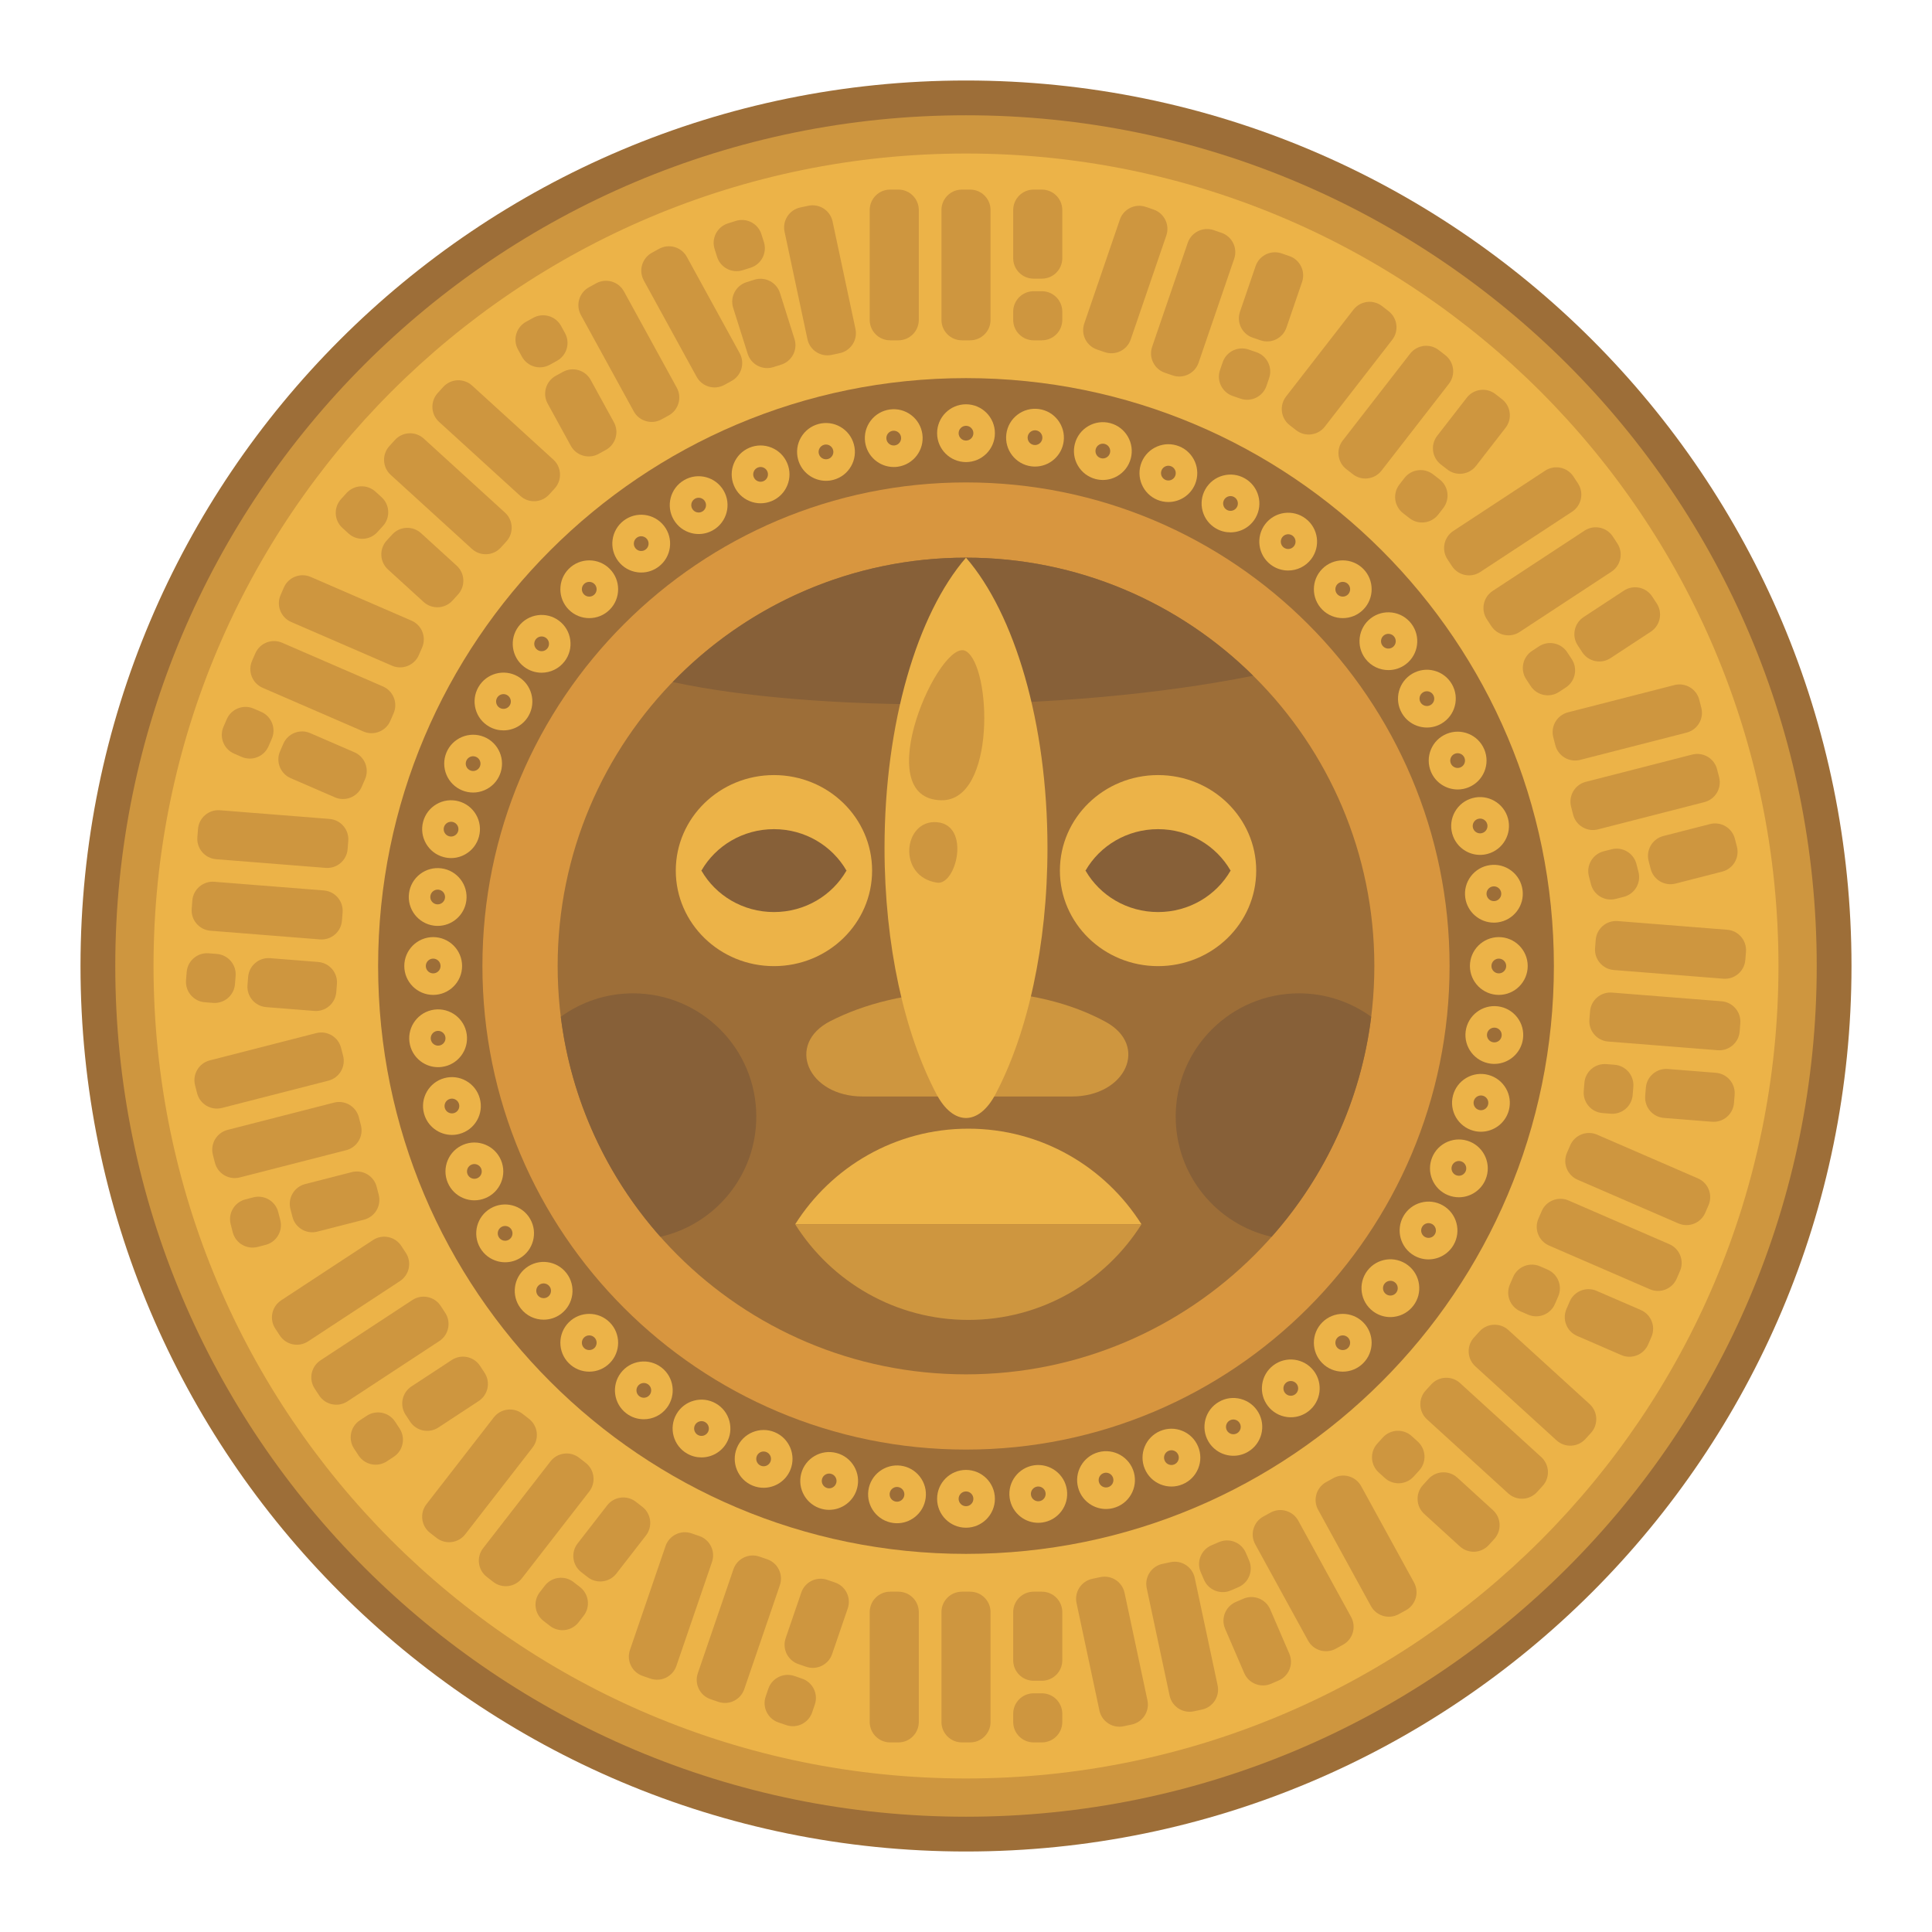 <?xml version="1.0" encoding="utf-8"?>
<!--Designed by Vexels.com - 2018 All Rights Reserved - https://vexels.com/terms-and-conditions/-->
<svg  width="1200px" height="1200px" version="1.1" id="Layer_1" xmlns="http://www.w3.org/2000/svg" xmlns:xlink="http://www.w3.org/1999/xlink" x="0px" y="0px"
	 viewBox="0 0 1200 1200" enable-background="new 0 0 1200 1200" xml:space="preserve">
<g>
	<path fill="#9D6E38" d="M1150,600c0,151.878-61.561,289.378-161.091,388.909S751.878,1150,600,1150
		s-289.378-61.561-388.909-161.091S50,751.878,50,600s61.561-289.378,161.091-388.909S448.122,50,600,50
		s289.378,61.561,388.909,161.091S1150,448.122,1150,600z"/>
	<path fill="#CE963F" d="M1128.401,600c0,145.914-59.143,278.014-154.765,373.636S745.914,1128.401,600,1128.401
		s-278.014-59.143-373.636-154.765S71.599,745.914,71.599,600s59.143-278.014,154.765-373.636S454.086,71.599,600,71.599
		s278.014,59.143,373.636,154.765S1128.401,454.086,1128.401,600z"/>
	<path fill="#ECB348" d="M1104.641,600c0,139.353-56.484,265.513-147.806,356.835S739.353,1104.641,600,1104.641
		s-265.513-56.484-356.835-147.806S95.359,739.353,95.359,600s56.484-265.513,147.806-356.835S460.647,95.359,600,95.359
		s265.513,56.484,356.835,147.806S1104.641,460.647,1104.641,600z"/>
	<path fill="#9D6E38" d="M965.145,600c0,100.832-40.87,192.118-106.949,258.197S700.832,965.145,600,965.145
		s-192.118-40.87-258.197-106.949S234.855,700.832,234.855,600s40.87-192.118,106.949-258.197S499.168,234.855,600,234.855
		s192.118,40.87,258.197,106.949S965.145,499.168,965.145,600z"/>
	<path fill="#D8963F" d="M900.362,600c0,82.943-33.619,158.033-87.974,212.388C758.033,866.743,682.943,900.362,600,900.362
		s-158.033-33.619-212.388-87.974C333.257,758.033,299.638,682.943,299.638,600s33.619-158.033,87.974-212.388
		S517.057,299.638,600,299.638s158.033,33.619,212.388,87.974C866.743,441.967,900.362,517.057,900.362,600z"/>
	<g>
		<path fill="#9D6E38" d="M853.632,600c0,70.039-28.389,133.447-74.287,179.345C733.447,825.243,670.039,853.632,600,853.632
			s-133.447-28.389-179.345-74.287C374.757,733.447,346.368,670.039,346.368,600s28.389-133.447,74.287-179.345
			S529.961,346.368,600,346.368s133.447,28.389,179.345,74.287C825.243,466.553,853.632,529.961,853.632,600z"/>
		<path fill="#876038" d="M778.358,419.714c-22.91-22.666-50.113-41.003-80.281-53.673S634.774,346.368,600,346.368
			c-35.756,0-69.773,7.41-100.614,20.772c-30.841,13.362-58.506,32.675-81.559,56.481c42.973,9.314,103.69,14.23,168.371,13.871
			S719.525,431.499,778.358,419.714z"/>
		<g>
			<g>
				<g>
					<path fill="#ECB348" d="M541.678,540.749c0,16.385-6.824,31.218-17.857,41.955s-26.275,17.378-43.11,17.378
						c-16.836,0-32.077-6.641-43.11-17.378c-11.033-10.737-17.857-25.571-17.857-41.955c0-16.385,6.824-31.218,17.857-41.955
						c11.033-10.737,26.275-17.378,43.11-17.378c16.836,0,32.077,6.641,43.11,17.378
						C534.854,509.531,541.678,524.364,541.678,540.749z"/>
					<path fill="#876038" d="M525.764,540.749c0.011-0.02,0.023-0.039,0.036-0.058c0.012-0.019,0.024-0.038,0.036-0.058h-0.071
						h-0.071c-4.423-7.645-10.84-14.051-18.565-18.547s-16.759-7.079-26.416-7.079c-9.657,0-18.691,2.584-26.417,7.079
						s-14.142,10.902-18.565,18.547h-0.071h-0.071c0.011,0.02,0.023,0.039,0.036,0.058c0.012,0.019,0.024,0.038,0.036,0.058
						c-0.011,0.02-0.023,0.039-0.036,0.058c-0.012,0.019-0.024,0.038-0.036,0.058h0.071h0.071
						c4.423,7.645,10.84,14.051,18.565,18.547c7.725,4.495,16.759,7.079,26.416,7.079c9.657,0,18.691-2.584,26.417-7.079
						s14.142-10.902,18.565-18.547h0.071h0.071c-0.011-0.02-0.023-0.039-0.036-0.058
						C525.788,540.787,525.776,540.768,525.764,540.749z"/>
				</g>
				<g>
					<path fill="#ECB348" d="M780.256,540.749c0,16.385-6.824,31.218-17.857,41.955s-26.275,17.378-43.11,17.378
						s-32.077-6.641-43.11-17.378s-17.857-25.571-17.857-41.955c0-16.385,6.824-31.218,17.857-41.955
						c11.033-10.737,26.275-17.378,43.11-17.378s32.077,6.641,43.11,17.378C773.432,509.531,780.256,524.364,780.256,540.749z"/>
					<path fill="#876038" d="M764.342,540.749c0.011-0.02,0.023-0.039,0.036-0.058c0.012-0.019,0.024-0.038,0.036-0.058h-0.071
						h-0.071c-4.423-7.645-10.84-14.051-18.565-18.547c-7.725-4.495-16.759-7.079-26.417-7.079c-9.657,0-18.691,2.584-26.417,7.079
						s-14.142,10.902-18.565,18.547h-0.071h-0.071c0.011,0.02,0.023,0.039,0.036,0.058c0.012,0.019,0.024,0.038,0.036,0.058
						c-0.011,0.02-0.023,0.039-0.036,0.058c-0.012,0.019-0.024,0.038-0.036,0.058h0.071h0.071
						c4.423,7.645,10.84,14.051,18.565,18.547c7.725,4.495,16.759,7.079,26.417,7.079s18.691-2.584,26.417-7.079
						s14.142-10.902,18.565-18.547h0.071h0.071c-0.011-0.02-0.023-0.039-0.036-0.058
						C764.365,540.787,764.353,540.768,764.342,540.749z"/>
				</g>
			</g>
			<g>
				<path fill="#ECB348" d="M708.991,760.43c-11.255-17.837-26.816-32.684-45.226-43.072s-39.669-16.317-62.318-16.317
					c-22.649,0-43.908,5.929-62.318,16.317s-33.971,25.235-45.226,43.072h107.544H708.991z"/>
				<path fill="#CE963F" d="M493.902,760.43c11.255,17.837,26.816,32.684,45.226,43.072c18.41,10.388,39.669,16.317,62.318,16.317
					c22.649,0,43.908-5.929,62.318-16.317c18.41-10.388,33.971-25.235,45.226-43.072H601.447H493.902z"/>
			</g>
			<path fill="#CE963F" d="M665.711,681.056h-64.897h-64.897c-17.113,0-29.166-8.146-33.417-18.081
				c-4.252-9.935-0.703-21.66,13.384-28.816c10.01-5.085,21.833-9.601,35.731-12.897c13.898-3.296,29.871-5.373,48.181-5.579
				c19.209-0.216,35.846,1.783,50.213,5.203c14.367,3.42,26.465,8.262,36.596,13.73c13.585,7.333,16.783,18.943,12.374,28.72
				C694.569,673.113,682.553,681.056,665.711,681.056z"/>
			<path fill="#ECB348" d="M549.396,526.711c0,30.321,3.106,59.107,8.681,85.011c5.575,25.904,13.62,48.926,23.498,67.72
				c5.243,9.976,11.834,14.964,18.425,14.964c6.591,0,13.182-4.988,18.425-14.964c9.878-18.794,17.922-41.816,23.498-67.72
				s8.681-54.69,8.681-85.011c0-38.905-5.113-75.282-13.996-106.287c-8.882-31.005-21.533-56.638-36.608-74.056v0v0h0l0,0l0,0l0,0v0
				v0c-15.075,17.417-27.726,43.051-36.608,74.056C554.51,451.429,549.396,487.806,549.396,526.711z"/>
		</g>
		<path fill="#876038" d="M469.754,693.55c0-21.143-8.57-40.285-22.426-54.141c-13.856-13.856-32.997-22.426-54.14-22.426
			c-8.383,0-16.448,1.351-23.993,3.844c-7.546,2.493-14.572,6.129-20.878,10.699c3.231,26.056,10.415,50.884,20.933,73.868
			c10.518,22.984,24.369,44.124,40.934,62.804c17.051-3.867,31.944-13.418,42.574-26.559
			C463.387,728.501,469.754,711.772,469.754,693.55z"/>
		<path fill="#876038" d="M806.812,616.984c-21.143,0-40.285,8.57-54.141,22.426c-13.856,13.856-22.426,32.997-22.426,54.141
			c0,18.221,6.367,34.95,16.997,48.091c10.63,13.14,25.523,22.692,42.574,26.559c16.565-18.68,30.416-39.82,40.934-62.804
			s17.702-47.812,20.933-73.868c-6.305-4.57-13.332-8.205-20.878-10.699C823.26,618.335,815.195,616.984,806.812,616.984z"/>
	</g>
	<g>
		<g>
			<g>
				<path fill="#CE963F" d="M602.559,1082.242H600h-2.559c-3.504,0-6.676-1.42-8.972-3.716c-2.296-2.296-3.716-5.469-3.716-8.972
					v-34.121v-34.121c0-3.504,1.42-6.676,3.716-8.972c2.296-2.296,5.468-3.717,8.972-3.717H600h2.559
					c3.504,0,6.676,1.42,8.972,3.717c2.296,2.296,3.716,5.468,3.716,8.972v34.121v34.121c0,3.504-1.42,6.676-3.716,8.972
					C609.235,1080.822,606.063,1082.242,602.559,1082.242z"/>
				<g>
					<path fill="#CE963F" d="M557.997,1082.242h-2.559h-2.559c-3.504,0-6.676-1.42-8.972-3.716
						c-2.296-2.296-3.716-5.469-3.716-8.972v-34.121v-34.121c0-3.504,1.42-6.676,3.716-8.972c2.296-2.296,5.468-3.717,8.972-3.717
						h2.559h2.559c3.504,0,6.676,1.42,8.972,3.717c2.296,2.296,3.716,5.468,3.716,8.972v34.121v34.121
						c0,3.504-1.42,6.676-3.716,8.972C564.673,1080.822,561.501,1082.242,557.997,1082.242z"/>
					<path fill="#CE963F" d="M647.121,1043.943h-2.559h-2.559c-3.504,0-6.676-1.42-8.972-3.716
						c-2.296-2.296-3.716-5.469-3.716-8.973v-14.971v-14.971c0-3.504,1.42-6.676,3.716-8.972c2.296-2.296,5.468-3.717,8.972-3.717
						h2.559h2.559c3.504,0,6.676,1.42,8.972,3.717c2.296,2.296,3.716,5.468,3.716,8.972v14.971v14.971
						c0,3.504-1.42,6.676-3.716,8.972C653.797,1042.523,650.625,1043.943,647.121,1043.943z"/>
					<path fill="#CE963F" d="M647.121,1082.242h-2.559h-2.559c-3.504,0-6.676-1.42-8.972-3.716
						c-2.296-2.296-3.716-5.469-3.716-8.972v-2.559v-2.559c0-3.504,1.42-6.676,3.716-8.972c2.296-2.296,5.468-3.717,8.972-3.717
						h2.559h2.559c3.504,0,6.676,1.42,8.972,3.717c2.296,2.296,3.716,5.468,3.716,8.972v2.559v2.559c0,3.504-1.42,6.676-3.716,8.972
						C653.797,1080.822,650.625,1082.242,647.121,1082.242z"/>
				</g>
			</g>
			<g>
				<path fill="#CE963F" d="M602.559,211.377H600h-2.559c-3.504,0-6.676-1.42-8.972-3.716c-2.296-2.296-3.716-5.468-3.716-8.972
					v-34.121v-34.121c0-3.504,1.42-6.676,3.716-8.972c2.296-2.296,5.468-3.716,8.972-3.716H600h2.559
					c3.504,0,6.676,1.42,8.972,3.716c2.296,2.296,3.716,5.468,3.716,8.972v34.121v34.121c0,3.504-1.42,6.676-3.716,8.972
					C609.235,209.957,606.063,211.377,602.559,211.377z"/>
				<g>
					<path fill="#CE963F" d="M557.997,211.377h-2.559h-2.559c-3.504,0-6.676-1.42-8.972-3.716c-2.296-2.296-3.716-5.468-3.716-8.972
						v-34.121v-34.121c0-3.504,1.42-6.676,3.716-8.972c2.296-2.296,5.468-3.716,8.972-3.716h2.559h2.559
						c3.504,0,6.676,1.42,8.972,3.716c2.296,2.296,3.716,5.468,3.716,8.972v34.121v34.121c0,3.504-1.42,6.676-3.716,8.972
						C564.673,209.957,561.501,211.377,557.997,211.377z"/>
					<path fill="#CE963F" d="M647.121,173.078h-2.559h-2.559c-3.504,0-6.676-1.42-8.972-3.716c-2.296-2.296-3.716-5.468-3.716-8.972
						v-14.971v-14.971c0-3.504,1.42-6.676,3.716-8.972c2.296-2.296,5.468-3.716,8.972-3.716h2.559h2.559
						c3.504,0,6.676,1.42,8.972,3.716c2.296,2.296,3.716,5.468,3.716,8.972v14.971v14.971c0,3.504-1.42,6.676-3.716,8.972
						C653.797,171.658,650.625,173.078,647.121,173.078z"/>
					<path fill="#CE963F" d="M647.121,211.377h-2.559h-2.559c-3.504,0-6.676-1.42-8.972-3.716c-2.296-2.296-3.716-5.468-3.716-8.972
						v-2.559v-2.559c0-3.504,1.42-6.676,3.716-8.972c2.296-2.296,5.468-3.717,8.972-3.717h2.559h2.559
						c3.504,0,6.676,1.42,8.972,3.717c2.296,2.296,3.716,5.468,3.716,8.972v2.559v2.559c0,3.504-1.42,6.676-3.716,8.972
						C653.797,209.957,650.625,211.377,647.121,211.377z"/>
				</g>
			</g>
		</g>
		<g>
			<g>
				<path fill="#CE963F" d="M497.07,128.864l2.503-0.533l2.503-0.533c3.427-0.73,6.826-0.001,9.55,1.767
					c2.724,1.768,4.774,4.575,5.504,8.002l7.106,33.373l7.106,33.373c0.73,3.427,0.001,6.826-1.767,9.55s-4.575,4.774-8.002,5.504
					l-2.503,0.533l-2.503,0.533c-3.427,0.73-6.826,0.001-9.55-1.767c-2.724-1.768-4.774-4.575-5.504-8.002l-7.106-33.373
					l-7.106-33.373c-0.73-3.427-0.001-6.826,1.766-9.55C490.836,131.643,493.643,129.593,497.07,128.864z"/>
				<g>
					<path fill="#CE963F" d="M463.664,175.276l2.44-0.771l2.44-0.771c3.341-1.055,6.794-0.656,9.675,0.842
						c2.881,1.498,5.191,4.095,6.246,7.437l4.509,14.276l4.509,14.276c1.055,3.341,0.656,6.794-0.842,9.675
						c-1.498,2.881-4.095,5.191-7.437,6.246l-2.44,0.771l-2.44,0.771c-3.341,1.055-6.794,0.656-9.675-0.842
						c-2.881-1.498-5.191-4.095-6.246-7.437l-4.509-14.276l-4.509-14.276c-1.055-3.341-0.656-6.794,0.842-9.675
						C457.726,178.641,460.323,176.331,463.664,175.276z"/>
					<path fill="#CE963F" d="M452.131,138.755l2.44-0.771l2.44-0.771c3.341-1.055,6.794-0.656,9.675,0.842
						c2.881,1.498,5.191,4.095,6.246,7.437l0.771,2.44l0.771,2.44c1.055,3.341,0.656,6.794-0.842,9.675
						c-1.498,2.881-4.095,5.191-7.437,6.246l-2.44,0.771l-2.44,0.771c-3.341,1.055-6.794,0.656-9.675-0.842
						c-2.881-1.498-5.191-4.095-6.246-7.437l-0.771-2.44l-0.771-2.44c-1.055-3.341-0.656-6.794,0.842-9.675
						C446.192,142.12,448.79,139.81,452.131,138.755z"/>
				</g>
			</g>
			<g>
				<path fill="#CE963F" d="M678.428,980.636l2.503-0.533l2.503-0.533c3.427-0.73,6.826-0.001,9.55,1.766
					c2.724,1.768,4.774,4.575,5.503,8.002l7.106,33.373l7.106,33.373c0.73,3.427,0.001,6.826-1.767,9.55
					c-1.768,2.724-4.575,4.774-8.002,5.504l-2.503,0.533l-2.503,0.533c-3.427,0.73-6.826,0.001-9.55-1.767
					c-2.724-1.768-4.774-4.575-5.503-8.002l-7.106-33.373l-7.106-33.373c-0.73-3.427-0.001-6.826,1.767-9.55
					C672.194,983.415,675.001,981.365,678.428,980.636z"/>
				<g>
					<path fill="#CE963F" d="M722.013,971.356l2.503-0.533l2.503-0.533c3.427-0.73,6.826-0.001,9.55,1.767
						c2.724,1.768,4.774,4.575,5.504,8.002l7.106,33.373l7.106,33.373c0.73,3.427,0.001,6.826-1.766,9.55s-4.575,4.774-8.002,5.504
						l-2.503,0.533l-2.503,0.533c-3.427,0.73-6.826,0.001-9.55-1.766c-2.724-1.768-4.774-4.575-5.504-8.002l-7.106-33.373
						l-7.106-33.373c-0.73-3.427-0.001-6.826,1.767-9.55C715.779,974.135,718.586,972.085,722.013,971.356z"/>
				</g>
			</g>
		</g>
		<g>
			<g>
				<path fill="#CE963F" d="M365.826,178.423l2.244-1.231l2.244-1.231c3.072-1.685,6.536-1.966,9.654-1.057
					c3.118,0.909,5.888,3.007,7.574,6.079l16.41,29.915l16.41,29.915c1.685,3.072,1.966,6.536,1.057,9.654s-3.007,5.888-6.079,7.574
					l-2.244,1.231l-2.244,1.231c-3.072,1.685-6.536,1.966-9.654,1.057c-3.118-0.909-5.888-3.007-7.574-6.079l-16.41-29.915
					l-16.41-29.915c-1.685-3.072-1.966-6.536-1.057-9.654C360.656,182.879,362.754,180.109,365.826,178.423z"/>
				<g>
					<path fill="#CE963F" d="M404.896,156.992l2.244-1.231l2.244-1.231c3.072-1.685,6.536-1.966,9.654-1.057
						c3.118,0.909,5.888,3.007,7.574,6.079l16.41,29.915l16.41,29.915c1.685,3.072,1.966,6.536,1.057,9.654
						c-0.909,3.118-3.007,5.888-6.079,7.574l-2.244,1.231l-2.244,1.231c-3.072,1.685-6.536,1.966-9.654,1.057
						c-3.118-0.909-5.888-3.007-7.574-6.079l-16.41-29.915l-16.41-29.915c-1.685-3.072-1.966-6.536-1.057-9.654
						C399.726,161.448,401.824,158.677,404.896,156.992z"/>
					<path fill="#CE963F" d="M345.176,233.434l2.244-1.231l2.244-1.231c3.072-1.685,6.536-1.966,9.654-1.057
						c3.118,0.909,5.888,3.007,7.574,6.079l7.2,13.126l7.2,13.126c1.685,3.072,1.966,6.536,1.057,9.654
						c-0.909,3.118-3.007,5.888-6.079,7.574l-2.244,1.231l-2.244,1.231c-3.072,1.685-6.536,1.966-9.654,1.057
						c-3.118-0.909-5.888-3.007-7.574-6.079l-7.2-13.126l-7.2-13.126c-1.685-3.072-1.966-6.536-1.057-9.654
						S342.104,235.119,345.176,233.434z"/>
					<path fill="#CE963F" d="M326.757,199.855l2.244-1.231l2.244-1.231c3.072-1.685,6.536-1.966,9.654-1.057
						c3.118,0.909,5.888,3.007,7.574,6.079l1.231,2.244l1.231,2.244c1.685,3.072,1.966,6.536,1.057,9.654
						c-0.909,3.118-3.007,5.888-6.079,7.574l-2.244,1.231l-2.244,1.231c-3.072,1.685-6.536,1.966-9.654,1.057
						c-3.118-0.909-5.888-3.007-7.574-6.079l-1.231-2.244l-1.231-2.244c-1.685-3.072-1.966-6.536-1.057-9.654
						C321.586,204.311,323.684,201.54,326.757,199.855z"/>
				</g>
			</g>
			<g>
				<path fill="#CE963F" d="M784.661,941.957l2.244-1.231l2.244-1.231c3.072-1.685,6.536-1.966,9.654-1.057
					c3.118,0.909,5.888,3.007,7.574,6.079l16.41,29.915l16.41,29.915c1.685,3.072,1.966,6.536,1.057,9.654
					c-0.909,3.118-3.007,5.888-6.079,7.574l-2.244,1.231l-2.244,1.231c-3.072,1.685-6.536,1.966-9.654,1.057
					c-3.118-0.909-5.888-3.007-7.574-6.079l-16.41-29.915l-16.41-29.915c-1.685-3.072-1.966-6.536-1.057-9.654
					C779.491,946.413,781.589,943.642,784.661,941.957z"/>
				<g>
					<path fill="#CE963F" d="M823.731,920.526l2.244-1.231l2.244-1.231c3.072-1.685,6.536-1.966,9.654-1.057
						c3.118,0.909,5.888,3.007,7.574,6.079l16.41,29.915l16.41,29.915c1.685,3.072,1.966,6.536,1.057,9.654
						c-0.909,3.118-3.007,5.888-6.079,7.574l-2.244,1.231l-2.244,1.231c-3.072,1.685-6.536,1.966-9.654,1.057
						c-3.118-0.909-5.888-3.007-7.574-6.079l-16.41-29.915l-16.41-29.915c-1.685-3.072-1.966-6.536-1.057-9.654
						C818.561,924.982,820.659,922.211,823.731,920.526z"/>
					<path fill="#CE963F" d="M767.581,995.015l2.35-1.013l2.35-1.013c3.218-1.387,6.693-1.338,9.711-0.138s5.577,3.551,6.964,6.769
						l5.926,13.749l5.926,13.749c1.387,3.218,1.338,6.693,0.138,9.711c-1.2,3.017-3.551,5.577-6.769,6.964l-2.35,1.013l-2.35,1.013
						c-3.218,1.387-6.693,1.338-9.711,0.138c-3.018-1.2-5.577-3.551-6.964-6.769l-5.926-13.749l-5.925-13.749
						c-1.387-3.218-1.338-6.693-0.138-9.711S764.363,996.402,767.581,995.015z"/>
					<path fill="#CE963F" d="M752.423,959.844l2.35-1.013l2.35-1.013c3.218-1.387,6.693-1.338,9.711-0.138s5.577,3.551,6.964,6.769
						l1.013,2.35l1.013,2.35c1.387,3.218,1.338,6.693,0.138,9.711s-3.551,5.577-6.769,6.964l-2.35,1.013l-2.35,1.013
						c-3.218,1.387-6.693,1.338-9.711,0.138s-5.577-3.551-6.964-6.769l-1.013-2.35l-1.013-2.35
						c-1.387-3.218-1.338-6.693-0.138-9.711S749.205,961.23,752.423,959.844z"/>
				</g>
			</g>
		</g>
		<g>
			<g>
				<path fill="#CE963F" d="M241.858,277.047l1.724-1.891l1.724-1.891c2.36-2.59,5.547-3.978,8.791-4.128
					c3.244-0.15,6.545,0.937,9.135,3.297l25.218,22.984l25.218,22.984c2.59,2.36,3.978,5.547,4.128,8.791s-0.937,6.545-3.297,9.135
					l-1.724,1.891l-1.724,1.891c-2.36,2.59-5.547,3.978-8.791,4.128c-3.244,0.15-6.545-0.937-9.135-3.297l-25.218-22.984
					l-25.218-22.984c-2.59-2.36-3.978-5.547-4.128-8.791S239.498,279.637,241.858,277.047z"/>
				<g>
					<path fill="#CE963F" d="M271.876,244.112l1.724-1.891l1.724-1.891c2.36-2.59,5.547-3.978,8.791-4.128
						c3.244-0.15,6.545,0.937,9.135,3.297l25.218,22.984l25.218,22.984c2.59,2.36,3.978,5.547,4.128,8.791s-0.937,6.545-3.297,9.135
						l-1.724,1.891l-1.724,1.891c-2.36,2.59-5.547,3.978-8.791,4.128c-3.244,0.15-6.545-0.937-9.135-3.297l-25.218-22.984
						l-25.218-22.984c-2.59-2.36-3.978-5.547-4.128-8.791S269.515,246.702,271.876,244.112z"/>
					<path fill="#CE963F" d="M240.147,335.781l1.724-1.891l1.724-1.891c2.36-2.59,5.547-3.978,8.791-4.128
						c3.244-0.15,6.545,0.937,9.135,3.297l11.065,10.085l11.065,10.085c2.59,2.36,3.978,5.547,4.128,8.791s-0.937,6.545-3.297,9.135
						l-1.724,1.891l-1.724,1.891c-2.36,2.59-5.547,3.978-8.791,4.128c-3.244,0.15-6.545-0.937-9.135-3.297l-11.065-10.085
						l-11.065-10.085c-2.59-2.36-3.978-5.547-4.128-8.791C236.699,341.672,237.787,338.37,240.147,335.781z"/>
					<path fill="#CE963F" d="M211.841,309.982l1.724-1.891l1.724-1.891c2.36-2.59,5.547-3.978,8.791-4.128
						c3.244-0.15,6.545,0.937,9.135,3.297l1.891,1.724l1.891,1.724c2.59,2.36,3.978,5.547,4.128,8.791
						c0.15,3.244-0.937,6.545-3.297,9.135l-1.724,1.891l-1.724,1.891c-2.36,2.59-5.547,3.978-8.791,4.128
						c-3.244,0.15-6.545-0.937-9.135-3.297l-1.891-1.724l-1.891-1.724c-2.59-2.36-3.978-5.547-4.128-8.791
						C208.393,315.873,209.48,312.572,211.841,309.982z"/>
				</g>
			</g>
			<g>
				<path fill="#CE963F" d="M885.502,863.673l1.724-1.891l1.724-1.891c2.36-2.59,5.547-3.978,8.791-4.128s6.545,0.937,9.135,3.297
					l25.218,22.984l25.218,22.984c2.59,2.36,3.978,5.547,4.128,8.791s-0.937,6.545-3.297,9.135l-1.724,1.891l-1.724,1.891
					c-2.36,2.59-5.547,3.978-8.791,4.128s-6.545-0.937-9.135-3.297l-25.218-22.984l-25.218-22.984
					c-2.59-2.36-3.978-5.547-4.128-8.791C882.054,869.564,883.141,866.262,885.502,863.673z"/>
				<g>
					<path fill="#CE963F" d="M915.519,830.738l1.724-1.891l1.724-1.891c2.36-2.59,5.547-3.978,8.791-4.128s6.545,0.937,9.135,3.297
						l25.218,22.984l25.218,22.984c2.59,2.36,3.978,5.547,4.128,8.791c0.15,3.244-0.937,6.545-3.297,9.135l-1.724,1.891
						l-1.724,1.891c-2.36,2.59-5.547,3.978-8.791,4.128s-6.545-0.937-9.135-3.297l-25.218-22.984l-25.218-22.984
						c-2.59-2.36-3.978-5.547-4.128-8.791S913.159,833.327,915.519,830.738z"/>
					<path fill="#CE963F" d="M883.79,922.406l1.724-1.891l1.724-1.891c2.36-2.59,5.547-3.978,8.791-4.128s6.545,0.937,9.135,3.297
						l11.065,10.085l11.065,10.085c2.59,2.36,3.978,5.547,4.128,8.791c0.15,3.244-0.937,6.545-3.297,9.135l-1.724,1.891
						l-1.724,1.891c-2.36,2.59-5.547,3.978-8.791,4.128s-6.545-0.937-9.135-3.297l-11.065-10.085l-11.065-10.085
						c-2.59-2.36-3.978-5.547-4.128-8.791S881.43,924.996,883.79,922.406z"/>
					<path fill="#CE963F" d="M855.484,896.608l1.724-1.891l1.724-1.891c2.36-2.59,5.547-3.978,8.791-4.128s6.545,0.937,9.135,3.297
						l1.891,1.724l1.891,1.724c2.59,2.36,3.978,5.547,4.128,8.791s-0.937,6.545-3.297,9.135l-1.724,1.891l-1.724,1.891
						c-2.36,2.59-5.547,3.978-8.791,4.128c-3.244,0.15-6.545-0.937-9.135-3.297l-1.891-1.724l-1.891-1.724
						c-2.59-2.36-3.978-5.547-4.128-8.791S853.124,899.197,855.484,896.608z"/>
				</g>
			</g>
		</g>
		<g>
			<g>
				<path fill="#CE963F" d="M156.535,410.519l1.018-2.348l1.018-2.348c1.394-3.215,3.959-5.56,6.979-6.754s6.496-1.235,9.71,0.159
					l31.305,13.573l31.305,13.573c3.215,1.394,5.56,3.959,6.754,6.979c1.193,3.02,1.235,6.496-0.159,9.71l-1.018,2.348l-1.018,2.348
					c-1.394,3.215-3.959,5.56-6.979,6.754c-3.02,1.193-6.496,1.235-9.71-0.159l-31.305-13.573l-31.305-13.573
					c-3.215-1.394-5.56-3.959-6.754-6.979C155.183,417.209,155.141,413.733,156.535,410.519z"/>
				<g>
					<path fill="#CE963F" d="M174.261,369.634l1.018-2.348l1.018-2.348c1.394-3.215,3.959-5.56,6.979-6.754
						c3.02-1.193,6.496-1.235,9.71,0.159l31.305,13.573l31.305,13.573c3.215,1.394,5.56,3.959,6.754,6.979
						c1.193,3.02,1.235,6.496-0.159,9.71l-1.018,2.348l-1.018,2.348c-1.394,3.215-3.959,5.56-6.979,6.754
						c-3.02,1.193-6.496,1.235-9.71-0.159l-31.305-13.573l-31.305-13.573c-3.215-1.394-5.56-3.959-6.754-6.979
						C172.909,376.324,172.868,372.849,174.261,369.634z"/>
					<path fill="#CE963F" d="M173.947,466.638l1.018-2.348l1.018-2.348c1.394-3.215,3.959-5.56,6.979-6.754
						c3.02-1.193,6.496-1.235,9.71,0.159l13.736,5.955l13.736,5.955c3.215,1.394,5.56,3.959,6.754,6.979
						c1.193,3.02,1.235,6.496-0.159,9.71l-1.018,2.348l-1.018,2.348c-1.394,3.215-3.959,5.56-6.979,6.754
						c-3.02,1.193-6.496,1.235-9.71-0.159l-13.736-5.955l-13.736-5.955c-3.215-1.394-5.56-3.959-6.754-6.979
						C172.595,473.328,172.554,469.853,173.947,466.638z"/>
					<path fill="#CE963F" d="M138.809,451.403l1.018-2.348l1.018-2.348c1.394-3.215,3.959-5.56,6.979-6.754s6.496-1.235,9.71,0.159
						l2.348,1.018l2.348,1.018c3.215,1.394,5.56,3.959,6.754,6.979c1.193,3.02,1.235,6.496-0.159,9.71l-1.018,2.348l-1.018,2.348
						c-1.394,3.215-3.959,5.56-6.979,6.754c-3.02,1.193-6.496,1.235-9.71-0.159l-2.348-1.018l-2.348-1.018
						c-3.215-1.394-5.56-3.959-6.754-6.979C137.457,458.093,137.415,454.618,138.809,451.403z"/>
				</g>
			</g>
			<g>
				<path fill="#CE963F" d="M955.535,756.937l1.018-2.348l1.018-2.348c1.394-3.215,3.959-5.56,6.979-6.754
					c3.02-1.193,6.496-1.235,9.71,0.159l31.305,13.573l31.305,13.573c3.215,1.394,5.56,3.959,6.754,6.979s1.234,6.496-0.159,9.71
					l-1.018,2.348l-1.018,2.348c-1.394,3.215-3.959,5.56-6.979,6.754c-3.02,1.193-6.496,1.234-9.71-0.159l-31.305-13.573
					l-31.305-13.573c-3.215-1.394-5.56-3.959-6.754-6.979C954.183,763.627,954.141,760.151,955.535,756.937z"/>
				<g>
					<path fill="#CE963F" d="M973.261,716.052l1.018-2.348l1.018-2.348c1.394-3.215,3.959-5.56,6.979-6.754s6.496-1.234,9.71,0.159
						l31.305,13.573l31.305,13.573c3.215,1.394,5.56,3.959,6.754,6.979c1.193,3.02,1.234,6.496-0.159,9.71l-1.018,2.348
						l-1.018,2.348c-1.394,3.215-3.959,5.56-6.979,6.754s-6.496,1.234-9.71-0.159l-31.305-13.573l-31.305-13.573
						c-3.215-1.394-5.56-3.959-6.754-6.979C971.909,722.742,971.868,719.267,973.261,716.052z"/>
					<path fill="#CE963F" d="M972.947,813.056l1.018-2.348l1.018-2.348c1.394-3.215,3.959-5.56,6.979-6.754
						c3.02-1.193,6.496-1.235,9.71,0.159l13.736,5.955l13.736,5.955c3.215,1.394,5.56,3.959,6.754,6.979
						c1.193,3.02,1.235,6.496-0.159,9.71l-1.018,2.348l-1.018,2.348c-1.394,3.215-3.959,5.56-6.979,6.754
						c-3.02,1.193-6.496,1.235-9.71-0.159l-13.736-5.955l-13.736-5.955c-3.215-1.394-5.56-3.959-6.754-6.979
						C971.595,819.746,971.554,816.271,972.947,813.056z"/>
					<path fill="#CE963F" d="M937.809,797.821l1.018-2.348l1.018-2.348c1.394-3.215,3.959-5.56,6.979-6.754
						c3.02-1.193,6.496-1.234,9.71,0.159l2.348,1.018l2.348,1.018c3.215,1.394,5.56,3.959,6.754,6.979
						c1.193,3.02,1.234,6.496-0.159,9.71l-1.018,2.348l-1.018,2.348c-1.394,3.215-3.959,5.56-6.979,6.754
						c-3.02,1.193-6.496,1.235-9.71-0.159l-2.348-1.018l-2.348-1.018c-3.215-1.394-5.56-3.959-6.754-6.979
						C936.456,804.511,936.415,801.036,937.809,797.821z"/>
				</g>
			</g>
		</g>
		<g>
			<g>
				<path fill="#CE963F" d="M119.064,564.436l0.202-2.551l0.202-2.551c0.277-3.493,1.943-6.543,4.414-8.651
					c2.471-2.108,5.745-3.273,9.238-2.996l34.014,2.697l34.014,2.697c3.493,0.277,6.543,1.943,8.651,4.414s3.273,5.745,2.996,9.238
					l-0.202,2.551l-0.202,2.551c-0.277,3.493-1.943,6.543-4.414,8.651c-2.471,2.108-5.745,3.273-9.238,2.996l-34.014-2.697
					l-34.014-2.697c-3.493-0.277-6.543-1.943-8.651-4.414C119.952,571.204,118.787,567.929,119.064,564.436z"/>
				<g>
					<path fill="#CE963F" d="M122.586,520.014l0.202-2.551l0.202-2.551c0.277-3.493,1.943-6.543,4.414-8.651
						c2.471-2.108,5.745-3.273,9.238-2.996l34.014,2.697l34.014,2.697c3.493,0.277,6.543,1.943,8.651,4.414
						c2.108,2.471,3.273,5.745,2.996,9.238l-0.202,2.551l-0.202,2.551c-0.277,3.493-1.943,6.543-4.414,8.651
						c-2.471,2.108-5.745,3.273-9.238,2.996l-34.014-2.697l-34.014-2.697c-3.493-0.277-6.543-1.943-8.651-4.414
						C123.474,526.781,122.309,523.507,122.586,520.014z"/>
					<path fill="#CE963F" d="M153.721,611.886l0.202-2.551l0.202-2.551c0.277-3.493,1.943-6.543,4.414-8.651
						c2.471-2.108,5.745-3.273,9.238-2.996l14.924,1.183l14.924,1.183c3.493,0.277,6.543,1.943,8.651,4.414s3.273,5.745,2.996,9.238
						l-0.202,2.551l-0.202,2.551c-0.277,3.493-1.943,6.543-4.414,8.651c-2.471,2.108-5.745,3.273-9.238,2.996l-14.924-1.183
						l-14.924-1.183c-3.493-0.277-6.543-1.943-8.651-4.414C154.609,618.653,153.444,615.379,153.721,611.886z"/>
					<path fill="#CE963F" d="M115.542,608.859l0.202-2.551l0.202-2.551c0.277-3.493,1.943-6.543,4.414-8.651
						c2.471-2.108,5.745-3.273,9.238-2.996l2.551,0.202l2.551,0.202c3.493,0.277,6.543,1.943,8.651,4.414
						c2.108,2.471,3.273,5.745,2.996,9.238l-0.202,2.551l-0.202,2.551c-0.277,3.493-1.943,6.543-4.414,8.651
						c-2.471,2.108-5.745,3.273-9.238,2.996l-2.551-0.202l-2.551-0.202c-3.493-0.277-6.543-1.943-8.651-4.414
						C116.43,615.626,115.265,612.352,115.542,608.859z"/>
				</g>
			</g>
			<g>
				<path fill="#CE963F" d="M987.205,633.267l0.202-2.551l0.202-2.551c0.277-3.493,1.943-6.543,4.414-8.651
					c2.471-2.108,5.745-3.273,9.238-2.996l34.014,2.697l34.014,2.697c3.493,0.277,6.543,1.943,8.651,4.414
					c2.108,2.471,3.273,5.745,2.996,9.238l-0.202,2.551l-0.202,2.551c-0.277,3.493-1.943,6.543-4.414,8.651
					c-2.47,2.108-5.745,3.273-9.238,2.996l-34.014-2.697l-34.014-2.697c-3.493-0.277-6.543-1.943-8.651-4.414
					C988.093,640.034,986.928,636.76,987.205,633.267z"/>
				<g>
					<path fill="#CE963F" d="M990.727,588.844l0.202-2.551l0.202-2.551c0.277-3.493,1.943-6.543,4.414-8.651
						c2.471-2.108,5.745-3.273,9.238-2.996l34.014,2.697l34.014,2.697c3.493,0.277,6.543,1.943,8.651,4.414
						c2.108,2.471,3.273,5.745,2.996,9.238l-0.202,2.551l-0.202,2.551c-0.277,3.493-1.943,6.543-4.414,8.651
						c-2.471,2.108-5.745,3.273-9.238,2.996l-34.014-2.697l-34.014-2.697c-3.493-0.277-6.543-1.943-8.651-4.414
						S990.45,592.337,990.727,588.844z"/>
					<path fill="#CE963F" d="M1021.862,680.716l0.202-2.551l0.202-2.551c0.277-3.493,1.943-6.543,4.414-8.651
						c2.471-2.108,5.745-3.273,9.238-2.996l14.925,1.183l14.924,1.183c3.493,0.277,6.543,1.943,8.651,4.414
						c2.108,2.471,3.273,5.745,2.996,9.238l-0.202,2.551l-0.202,2.551c-0.277,3.493-1.943,6.543-4.414,8.651
						c-2.471,2.108-5.745,3.273-9.238,2.996l-14.925-1.183l-14.924-1.183c-3.493-0.277-6.543-1.943-8.651-4.414
						C1022.75,687.484,1021.585,684.209,1021.862,680.716z"/>
					<path fill="#CE963F" d="M983.683,677.689l0.202-2.551l0.202-2.551c0.277-3.493,1.943-6.543,4.414-8.651
						c2.471-2.108,5.745-3.273,9.238-2.996l2.551,0.202l2.551,0.202c3.493,0.277,6.543,1.943,8.651,4.414
						c2.108,2.471,3.273,5.745,2.996,9.238l-0.202,2.551l-0.202,2.551c-0.277,3.493-1.943,6.543-4.414,8.651
						c-2.471,2.108-5.745,3.273-9.238,2.996l-2.551-0.202l-2.551-0.202c-3.493-0.277-6.543-1.943-8.651-4.414
						S983.406,681.182,983.683,677.689z"/>
				</g>
			</g>
		</g>
		<g>
			<g>
				<path fill="#CE963F" d="M133.488,722.191l-0.635-2.479l-0.635-2.479c-0.87-3.394-0.282-6.82,1.373-9.614
					s4.375-4.958,7.769-5.828l33.053-8.47l33.053-8.47c3.394-0.87,6.82-0.281,9.614,1.373c2.794,1.654,4.958,4.375,5.827,7.769
					l0.635,2.479l0.635,2.479c0.87,3.394,0.281,6.82-1.373,9.614s-4.375,4.958-7.769,5.828l-33.053,8.47l-33.053,8.47
					c-3.394,0.87-6.82,0.281-9.614-1.373C136.521,728.306,134.358,725.585,133.488,722.191z"/>
				<g>
					<path fill="#CE963F" d="M122.426,679.024l-0.635-2.479l-0.635-2.479c-0.87-3.394-0.282-6.82,1.373-9.614
						c1.654-2.794,4.375-4.958,7.769-5.827l33.053-8.47l33.053-8.47c3.394-0.87,6.82-0.281,9.614,1.373s4.958,4.375,5.827,7.769
						l0.635,2.479l0.635,2.479c0.87,3.394,0.282,6.82-1.373,9.614c-1.654,2.794-4.375,4.958-7.769,5.828l-33.053,8.47l-33.053,8.47
						c-3.394,0.87-6.82,0.281-9.614-1.373C125.459,685.139,123.296,682.418,122.426,679.024z"/>
					<path fill="#CE963F" d="M181.65,755.851l-0.635-2.479l-0.635-2.479c-0.87-3.394-0.282-6.82,1.373-9.614
						c1.654-2.794,4.375-4.958,7.769-5.828l14.503-3.716l14.503-3.716c3.394-0.87,6.82-0.281,9.614,1.373s4.958,4.375,5.827,7.769
						l0.635,2.479l0.635,2.479c0.87,3.394,0.282,6.82-1.373,9.614c-1.654,2.794-4.375,4.958-7.769,5.827l-14.503,3.716
						l-14.503,3.716c-3.394,0.87-6.82,0.281-9.614-1.373C184.683,761.966,182.52,759.245,181.65,755.851z"/>
					<path fill="#CE963F" d="M144.55,765.358l-0.635-2.479l-0.635-2.479c-0.87-3.394-0.281-6.82,1.373-9.614
						c1.654-2.794,4.375-4.958,7.769-5.827l2.479-0.635l2.479-0.635c3.394-0.87,6.82-0.281,9.614,1.373
						c2.794,1.654,4.958,4.375,5.827,7.769l0.635,2.479l0.635,2.479c0.87,3.394,0.282,6.82-1.373,9.614
						c-1.654,2.794-4.375,4.958-7.769,5.828l-2.479,0.635l-2.479,0.635c-3.394,0.87-6.82,0.281-9.614-1.373
						S145.42,768.753,144.55,765.358z"/>
				</g>
			</g>
			<g>
				<path fill="#CE963F" d="M977.094,506.007l-0.635-2.479l-0.635-2.479c-0.87-3.394-0.282-6.82,1.373-9.614
					s4.375-4.958,7.769-5.827l33.053-8.47l33.053-8.47c3.394-0.87,6.82-0.282,9.614,1.373c2.794,1.654,4.958,4.375,5.827,7.769
					l0.635,2.479l0.635,2.479c0.87,3.394,0.281,6.82-1.373,9.614c-1.654,2.794-4.375,4.958-7.769,5.827l-33.053,8.47l-33.053,8.47
					c-3.394,0.87-6.82,0.281-9.614-1.373C980.127,512.121,977.964,509.401,977.094,506.007z"/>
				<g>
					<path fill="#CE963F" d="M966.032,462.84l-0.635-2.479l-0.635-2.479c-0.87-3.394-0.281-6.82,1.373-9.614
						c1.654-2.794,4.375-4.958,7.769-5.827l33.053-8.47l33.053-8.47c3.394-0.87,6.82-0.281,9.614,1.373
						c2.794,1.654,4.958,4.375,5.828,7.769l0.635,2.479l0.635,2.479c0.87,3.394,0.281,6.82-1.373,9.614
						c-1.654,2.794-4.375,4.958-7.769,5.827l-33.053,8.47l-33.053,8.47c-3.394,0.87-6.82,0.282-9.614-1.373
						C969.065,468.954,966.901,466.234,966.032,462.84z"/>
					<path fill="#CE963F" d="M1025.256,539.667l-0.635-2.479l-0.635-2.479c-0.87-3.394-0.281-6.82,1.373-9.614
						c1.654-2.794,4.375-4.958,7.769-5.828l14.503-3.716l14.503-3.716c3.394-0.87,6.82-0.281,9.614,1.373
						c2.794,1.654,4.958,4.375,5.828,7.769l0.635,2.479l0.635,2.479c0.87,3.394,0.281,6.82-1.373,9.614
						c-1.654,2.794-4.375,4.958-7.769,5.827l-14.503,3.716l-14.503,3.716c-3.394,0.87-6.82,0.281-9.614-1.373
						C1028.289,545.781,1026.126,543.061,1025.256,539.667z"/>
					<path fill="#CE963F" d="M988.156,549.174l-0.635-2.479l-0.635-2.479c-0.87-3.394-0.281-6.82,1.373-9.614
						c1.654-2.794,4.375-4.958,7.769-5.828l2.479-0.635l2.479-0.635c3.394-0.87,6.82-0.281,9.614,1.373s4.958,4.375,5.828,7.769
						l0.635,2.479l0.635,2.479c0.87,3.394,0.281,6.82-1.373,9.614c-1.654,2.794-4.375,4.958-7.769,5.828l-2.479,0.635l-2.479,0.635
						c-3.394,0.87-6.82,0.281-9.614-1.373C991.189,555.289,989.026,552.568,988.156,549.174z"/>
				</g>
			</g>
		</g>
		<g>
			<g>
				<path fill="#CE963F" d="M198.251,866.761l-1.404-2.139l-1.404-2.139c-1.923-2.929-2.476-6.361-1.816-9.54
					c0.66-3.18,2.532-6.108,5.462-8.03l28.525-18.723l28.525-18.723c2.929-1.923,6.361-2.476,9.54-1.817
					c3.18,0.66,6.108,2.532,8.03,5.462l1.404,2.139l1.404,2.139c1.923,2.929,2.476,6.361,1.816,9.54s-2.532,6.108-5.462,8.03
					l-28.525,18.723l-28.525,18.723c-2.929,1.923-6.361,2.476-9.54,1.816C203.101,871.563,200.173,869.69,198.251,866.761z"/>
				<g>
					<g>
						<path fill="#CE963F" d="M173.798,829.507l-1.404-2.139l-1.404-2.139c-1.923-2.929-2.476-6.361-1.816-9.54
							s2.532-6.108,5.462-8.03l28.525-18.723l28.525-18.723c2.929-1.923,6.361-2.476,9.54-1.816c3.18,0.66,6.108,2.532,8.03,5.462
							l1.404,2.139l1.404,2.139c1.923,2.929,2.476,6.361,1.816,9.54c-0.66,3.18-2.532,6.108-5.462,8.03l-28.525,18.723
							l-28.525,18.723c-2.929,1.923-6.361,2.476-9.54,1.817C178.649,834.309,175.721,832.437,173.798,829.507z"/>
						<path fill="#CE963F" d="M254.721,882.999l-1.404-2.139l-1.404-2.139c-1.923-2.929-2.476-6.361-1.816-9.54
							s2.532-6.108,5.462-8.03l12.516-8.215l12.516-8.215c2.929-1.923,6.361-2.476,9.54-1.816c3.18,0.66,6.108,2.532,8.03,5.462
							l1.404,2.139l1.404,2.139c1.923,2.929,2.476,6.361,1.816,9.54c-0.66,3.18-2.532,6.108-5.462,8.03l-12.516,8.215l-12.516,8.215
							c-2.929,1.923-6.361,2.476-9.54,1.816C259.572,887.801,256.644,885.928,254.721,882.999z"/>
						<path fill="#CE963F" d="M222.703,904.015l-1.404-2.139l-1.404-2.139c-1.923-2.929-2.476-6.361-1.816-9.54
							c0.66-3.18,2.532-6.108,5.462-8.03l2.139-1.404l2.139-1.404c2.929-1.923,6.361-2.476,9.54-1.816
							c3.18,0.66,6.108,2.532,8.03,5.462l1.404,2.139l1.404,2.139c1.923,2.929,2.476,6.361,1.816,9.54
							c-0.66,3.18-2.532,6.108-5.462,8.03l-2.139,1.404l-2.139,1.404c-2.929,1.923-6.361,2.476-9.54,1.816
							C227.554,908.817,224.626,906.944,222.703,904.015z"/>
					</g>
				</g>
			</g>
			<g>
				<path fill="#CE963F" d="M926.292,388.889l-1.404-2.139l-1.404-2.139c-1.923-2.929-2.476-6.361-1.816-9.54
					c0.66-3.18,2.532-6.108,5.462-8.03l28.525-18.723l28.525-18.723c2.929-1.923,6.361-2.476,9.54-1.816
					c3.18,0.66,6.108,2.532,8.03,5.462l1.404,2.139l1.404,2.139c1.923,2.929,2.476,6.361,1.816,9.54
					c-0.66,3.18-2.532,6.108-5.462,8.03l-28.525,18.723l-28.525,18.723c-2.929,1.923-6.361,2.476-9.54,1.816
					C931.143,393.691,928.215,391.819,926.292,388.889z"/>
				<g>
					<path fill="#CE963F" d="M901.84,351.636l-1.404-2.139l-1.404-2.139c-1.923-2.929-2.476-6.361-1.816-9.54
						c0.66-3.18,2.532-6.108,5.462-8.03l28.525-18.723l28.525-18.723c2.929-1.923,6.361-2.476,9.54-1.816s6.108,2.532,8.03,5.462
						l1.404,2.139l1.404,2.139c1.923,2.929,2.476,6.361,1.816,9.54c-0.66,3.18-2.532,6.108-5.462,8.03l-28.525,18.723
						l-28.525,18.723c-2.929,1.923-6.361,2.476-9.54,1.816C906.691,356.438,903.763,354.565,901.84,351.636z"/>
					<path fill="#CE963F" d="M982.763,405.127l-1.404-2.139l-1.404-2.139c-1.923-2.929-2.476-6.361-1.816-9.54
						c0.66-3.18,2.532-6.108,5.462-8.03l12.516-8.215l12.516-8.215c2.929-1.923,6.361-2.476,9.54-1.816s6.108,2.532,8.03,5.462
						l1.404,2.139l1.404,2.139c1.923,2.929,2.476,6.361,1.816,9.54c-0.66,3.18-2.532,6.108-5.462,8.03l-12.516,8.215l-12.516,8.215
						c-2.929,1.923-6.361,2.476-9.54,1.816C987.613,409.929,984.685,408.057,982.763,405.127z"/>
					<path fill="#CE963F" d="M950.745,426.143l-1.404-2.139l-1.404-2.139c-1.923-2.929-2.476-6.361-1.816-9.54
						c0.66-3.18,2.532-6.108,5.462-8.03l2.139-1.404l2.139-1.404c2.929-1.923,6.361-2.476,9.54-1.816
						c3.18,0.66,6.108,2.532,8.03,5.462l1.404,2.139l1.404,2.139c1.923,2.929,2.476,6.361,1.816,9.54
						c-0.66,3.18-2.532,6.108-5.462,8.03l-2.139,1.404l-2.139,1.404c-2.929,1.923-6.361,2.476-9.54,1.816
						C955.596,430.945,952.668,429.072,950.745,426.143z"/>
				</g>
			</g>
		</g>
		<g>
			<g>
				<path fill="#CE963F" d="M306.364,982.547l-2.022-1.569l-2.022-1.569c-2.768-2.148-4.404-5.215-4.81-8.437
					s0.417-6.599,2.565-9.367l20.919-26.956l20.919-26.956c2.148-2.768,5.215-4.404,8.437-4.81c3.222-0.406,6.599,0.417,9.367,2.565
					l2.022,1.569l2.022,1.569c2.768,2.148,4.404,5.215,4.81,8.437c0.406,3.222-0.417,6.599-2.565,9.367l-20.919,26.956
					l-20.919,26.956c-2.148,2.768-5.215,4.404-8.437,4.81S309.132,984.695,306.364,982.547z"/>
				<g>
					<path fill="#CE963F" d="M271.159,955.226l-2.022-1.569l-2.022-1.569c-2.768-2.148-4.404-5.215-4.81-8.437
						c-0.406-3.222,0.417-6.599,2.565-9.367l20.919-26.956l20.919-26.956c2.148-2.768,5.215-4.404,8.437-4.81
						c3.222-0.406,6.599,0.417,9.367,2.565l2.022,1.569l2.022,1.569c2.768,2.148,4.404,5.215,4.81,8.437
						c0.406,3.222-0.417,6.599-2.565,9.367l-20.919,26.956l-20.919,26.956c-2.148,2.768-5.215,4.404-8.437,4.81
						S273.927,957.374,271.159,955.226z"/>
					<path fill="#CE963F" d="M365.049,979.61l-2.022-1.569l-2.022-1.569c-2.768-2.148-4.404-5.215-4.81-8.437
						s0.417-6.599,2.565-9.367l9.179-11.828l9.179-11.828c2.148-2.768,5.215-4.404,8.437-4.81c3.222-0.406,6.599,0.417,9.367,2.565
						l2.022,1.569l2.022,1.569c2.768,2.148,4.404,5.215,4.81,8.437s-0.417,6.599-2.565,9.367l-9.179,11.828l-9.179,11.828
						c-2.148,2.768-5.215,4.404-8.437,4.81C371.194,982.582,367.817,981.759,365.049,979.61z"/>
					<path fill="#CE963F" d="M341.568,1009.867l-2.022-1.569l-2.022-1.569c-2.768-2.148-4.404-5.215-4.81-8.437
						c-0.406-3.222,0.417-6.599,2.565-9.367l1.569-2.022l1.569-2.022c2.148-2.768,5.215-4.404,8.437-4.81s6.599,0.417,9.367,2.565
						l2.022,1.569l2.022,1.569c2.768,2.148,4.404,5.215,4.81,8.437c0.406,3.222-0.417,6.599-2.565,9.367l-1.569,2.022l-1.569,2.022
						c-2.148,2.768-5.215,4.404-8.437,4.81S344.336,1012.015,341.568,1009.867z"/>
				</g>
			</g>
			<g>
				<path fill="#CE963F" d="M840.283,294.552l-2.022-1.569l-2.022-1.569c-2.768-2.148-4.404-5.215-4.81-8.437
					c-0.406-3.222,0.417-6.599,2.565-9.367l20.919-26.956l20.919-26.956c2.148-2.768,5.215-4.404,8.437-4.81
					c3.222-0.406,6.599,0.417,9.367,2.565l2.022,1.569l2.022,1.569c2.768,2.148,4.404,5.215,4.81,8.437s-0.417,6.599-2.565,9.367
					l-20.919,26.956l-20.919,26.956c-2.148,2.768-5.215,4.404-8.437,4.81S843.051,296.7,840.283,294.552z"/>
				<g>
					<path fill="#CE963F" d="M805.078,267.231l-2.022-1.569l-2.022-1.569c-2.768-2.148-4.404-5.215-4.81-8.437
						c-0.406-3.222,0.417-6.599,2.565-9.367l20.919-26.956l20.919-26.956c2.148-2.768,5.215-4.404,8.437-4.81
						c3.222-0.406,6.599,0.417,9.367,2.565l2.022,1.569l2.022,1.569c2.768,2.148,4.404,5.215,4.81,8.437s-0.417,6.599-2.565,9.367
						l-20.919,26.956l-20.919,26.956c-2.148,2.768-5.215,4.404-8.437,4.81S807.846,269.379,805.078,267.231z"/>
					<path fill="#CE963F" d="M898.968,291.616l-2.022-1.569l-2.022-1.569c-2.768-2.148-4.404-5.215-4.81-8.437
						s0.417-6.599,2.565-9.367l9.179-11.828l9.179-11.827c2.148-2.768,5.215-4.404,8.437-4.81c3.222-0.406,6.599,0.417,9.367,2.565
						l2.022,1.569l2.022,1.569c2.768,2.148,4.404,5.215,4.81,8.437s-0.417,6.599-2.565,9.367l-9.179,11.828l-9.179,11.828
						c-2.148,2.768-5.215,4.404-8.437,4.81S901.736,293.764,898.968,291.616z"/>
					<path fill="#CE963F" d="M875.487,321.872l-2.022-1.569l-2.022-1.569c-2.768-2.148-4.404-5.215-4.81-8.437
						s0.417-6.599,2.565-9.367l1.569-2.022l1.569-2.022c2.148-2.768,5.215-4.404,8.437-4.81c3.222-0.406,6.599,0.417,9.367,2.565
						l2.022,1.569l2.022,1.569c2.768,2.148,4.404,5.215,4.81,8.437c0.406,3.222-0.417,6.599-2.565,9.367l-1.569,2.022l-1.569,2.022
						c-2.148,2.768-5.215,4.404-8.437,4.81S878.255,324.02,875.487,321.872z"/>
				</g>
			</g>
		</g>
		<g>
			<g>
				<path fill="#CE963F" d="M446.161,1057.053l-2.421-0.829l-2.421-0.829c-3.315-1.135-5.856-3.507-7.284-6.423
					c-1.428-2.916-1.744-6.378-0.609-9.693l11.056-32.28l11.056-32.28c1.135-3.315,3.507-5.856,6.423-7.284
					c2.916-1.428,6.378-1.744,9.693-0.609l2.421,0.829l2.421,0.829c3.315,1.135,5.856,3.507,7.284,6.423
					c1.428,2.916,1.744,6.378,0.609,9.693l-11.056,32.28l-11.056,32.28c-1.135,3.315-3.507,5.856-6.423,7.284
					C452.938,1057.873,449.476,1058.189,446.161,1057.053z"/>
				<g>
					<path fill="#CE963F" d="M404.004,1042.614l-2.421-0.829l-2.421-0.829c-3.315-1.135-5.856-3.507-7.284-6.423
						c-1.428-2.916-1.744-6.378-0.609-9.693l11.056-32.28l11.056-32.28c1.135-3.315,3.507-5.856,6.423-7.284
						c2.916-1.428,6.378-1.744,9.693-0.609l2.421,0.829l2.421,0.829c3.315,1.135,5.856,3.507,7.284,6.423
						c1.428,2.916,1.744,6.378,0.609,9.693l-11.056,32.28l-11.056,32.28c-1.135,3.315-3.507,5.856-6.423,7.284
						C410.78,1043.434,407.319,1043.75,404.004,1042.614z"/>
					<path fill="#CE963F" d="M500.729,1035.26l-2.421-0.829l-2.421-0.829c-3.315-1.135-5.856-3.507-7.284-6.423
						s-1.744-6.378-0.609-9.693l4.851-14.164l4.851-14.164c1.135-3.315,3.507-5.856,6.423-7.284
						c2.916-1.428,6.378-1.744,9.693-0.609l2.421,0.829l2.421,0.829c3.315,1.135,5.856,3.507,7.284,6.423
						c1.428,2.916,1.744,6.378,0.609,9.693l-4.851,14.164l-4.851,14.164c-1.135,3.315-3.507,5.856-6.423,7.284
						C507.505,1036.08,504.044,1036.396,500.729,1035.26z"/>
					<path fill="#CE963F" d="M488.319,1071.493l-2.421-0.829l-2.421-0.829c-3.315-1.135-5.856-3.507-7.284-6.423
						s-1.744-6.378-0.609-9.693l0.829-2.421l0.829-2.421c1.135-3.315,3.507-5.856,6.423-7.284c2.916-1.428,6.378-1.744,9.693-0.609
						l2.421,0.829l2.421,0.829c3.315,1.135,5.856,3.507,7.284,6.423s1.744,6.378,0.609,9.693l-0.829,2.421l-0.829,2.421
						c-1.135,3.315-3.507,5.856-6.423,7.284C495.095,1072.312,491.634,1072.628,488.319,1071.493z"/>
				</g>
			</g>
			<g>
				<path fill="#CE963F" d="M728.345,233.173l-2.421-0.829l-2.421-0.829c-3.315-1.135-5.856-3.507-7.284-6.423
					c-1.428-2.916-1.744-6.378-0.609-9.693l11.056-32.28l11.056-32.28c1.135-3.315,3.507-5.856,6.423-7.284s6.378-1.744,9.693-0.609
					l2.421,0.829l2.421,0.829c3.315,1.135,5.856,3.507,7.284,6.423c1.428,2.916,1.744,6.378,0.609,9.693l-11.056,32.28
					l-11.056,32.28c-1.135,3.315-3.507,5.856-6.423,7.284C735.122,233.993,731.66,234.309,728.345,233.173z"/>
				<g>
					<path fill="#CE963F" d="M686.188,218.734l-2.421-0.829l-2.421-0.829c-3.315-1.135-5.856-3.507-7.284-6.423
						c-1.428-2.916-1.744-6.378-0.609-9.693l11.056-32.28l11.056-32.28c1.135-3.315,3.507-5.856,6.423-7.284
						c2.916-1.428,6.378-1.744,9.693-0.609l2.421,0.829l2.421,0.829c3.315,1.135,5.856,3.507,7.284,6.423
						c1.428,2.916,1.744,6.378,0.609,9.693l-11.056,32.28l-11.056,32.28c-1.135,3.315-3.507,5.856-6.423,7.284
						C692.964,219.554,689.503,219.869,686.188,218.734z"/>
					<path fill="#CE963F" d="M782.913,211.38l-2.421-0.829l-2.421-0.829c-3.315-1.135-5.856-3.507-7.284-6.423
						c-1.428-2.916-1.744-6.378-0.609-9.693l4.851-14.164l4.851-14.164c1.135-3.315,3.507-5.856,6.423-7.284
						c2.916-1.428,6.378-1.744,9.693-0.609l2.421,0.829l2.421,0.829c3.315,1.135,5.856,3.507,7.284,6.423
						c1.428,2.916,1.744,6.378,0.609,9.693l-4.851,14.164l-4.851,14.164c-1.135,3.315-3.507,5.856-6.423,7.284
						C789.689,212.2,786.228,212.515,782.913,211.38z"/>
					<path fill="#CE963F" d="M770.503,247.612l-2.421-0.829l-2.421-0.829c-3.315-1.135-5.856-3.507-7.284-6.423
						c-1.428-2.916-1.744-6.378-0.609-9.693l0.829-2.421l0.829-2.421c1.135-3.315,3.507-5.856,6.423-7.284
						c2.916-1.428,6.378-1.744,9.693-0.609l2.421,0.829l2.421,0.829c3.315,1.135,5.856,3.507,7.284,6.423
						c1.428,2.916,1.744,6.378,0.609,9.693l-0.829,2.421l-0.829,2.421c-1.135,3.315-3.507,5.856-6.423,7.284
						S773.818,248.748,770.503,247.612z"/>
				</g>
			</g>
		</g>
	</g>
	<g>
		<g>
			<g>
				<path fill="#ECB348" d="M644.846,945.834c-1.946,0-3.861-0.315-5.683-0.929c-1.823-0.614-3.553-1.528-5.13-2.726
					c-1.909-1.451-3.479-3.229-4.653-5.239c-1.174-2.009-1.952-4.25-2.277-6.624c-0.671-4.902,0.714-9.62,3.494-13.281
					c2.779-3.661,6.952-6.264,11.855-6.936c4.903-0.659,9.621,0.727,13.282,3.503c3.661,2.776,6.264,6.943,6.935,11.845
					c0.326,2.376,0.179,4.743-0.412,6.994s-1.625,4.385-3.075,6.294c-1.45,1.909-3.228,3.479-5.237,4.653
					c-2.009,1.174-4.25,1.951-6.626,2.276c-0.413,0.057-0.826,0.1-1.238,0.128C645.668,945.82,645.256,945.834,644.846,945.834z
					 M644.886,923.3c-0.103,0-0.206,0.003-0.311,0.01c-0.104,0.007-0.209,0.018-0.314,0.032c-1.25,0.171-2.315,0.836-3.024,1.771
					c-0.709,0.935-1.063,2.139-0.892,3.389l0,0l0,0c0.083,0.607,0.282,1.18,0.582,1.693s0.7,0.967,1.187,1.336
					c0.488,0.372,1.031,0.638,1.605,0.789c0.574,0.151,1.178,0.188,1.787,0.102c0.607-0.083,1.179-0.281,1.691-0.581
					c0.513-0.299,0.966-0.7,1.335-1.188c0.37-0.486,0.635-1.031,0.786-1.606c0.151-0.575,0.188-1.179,0.105-1.785
					c-0.157-1.147-0.728-2.138-1.541-2.841S646.013,923.3,644.886,923.3z"/>
				<path fill="#ECB348" d="M555.11,290.067c-4.415,0-8.551-1.633-11.738-4.389c-3.187-2.756-5.424-6.635-6.04-11.125l0,0l0,0
					c-0.326-2.376-0.179-4.743,0.412-6.994s1.625-4.385,3.075-6.294c1.45-1.909,3.228-3.479,5.238-4.652
					c2.01-1.174,4.251-1.951,6.627-2.276c2.372-0.326,4.739-0.18,6.989,0.41c2.251,0.59,4.386,1.625,6.296,3.075
					c1.909,1.449,3.479,3.227,4.652,5.236c1.174,2.009,1.951,4.249,2.276,6.624c0.671,4.903-0.715,9.622-3.493,13.284
					c-2.778,3.661-6.95,6.265-11.852,6.937c-0.41,0.055-0.82,0.097-1.227,0.125S555.513,290.067,555.11,290.067z M550.576,272.738
					c0.171,1.252,0.837,2.319,1.773,3.029c0.936,0.711,2.141,1.065,3.392,0.89c1.25-0.171,2.314-0.836,3.023-1.771
					c0.709-0.935,1.063-2.14,0.891-3.392c-0.083-0.605-0.282-1.177-0.582-1.69s-0.7-0.966-1.187-1.335
					c-0.486-0.372-1.028-0.636-1.601-0.787c-0.573-0.151-1.178-0.187-1.79-0.104c-0.607,0.083-1.179,0.281-1.692,0.581
					c-0.513,0.299-0.967,0.7-1.336,1.188c-0.37,0.486-0.634,1.03-0.785,1.605C550.531,271.527,550.493,272.131,550.576,272.738
					L550.576,272.738L550.576,272.738z"/>
			</g>
			<g>
				<path fill="#ECB348" d="M863.548,818.063c-1.947,0-3.862-0.316-5.685-0.931c-1.823-0.615-3.553-1.53-5.13-2.727
					c-3.94-2.991-6.296-7.307-6.92-11.861c-0.624-4.554,0.486-9.345,3.477-13.288c2.993-3.939,7.309-6.294,11.862-6.918
					s9.344,0.484,13.286,3.472c1.91,1.451,3.48,3.229,4.654,5.239c1.174,2.01,1.952,4.251,2.278,6.627
					c0.325,2.376,0.177,4.743-0.413,6.994s-1.625,4.385-3.075,6.294c-1.449,1.908-3.226,3.476-5.235,4.65
					c-2.009,1.174-4.249,1.952-6.624,2.278c-0.414,0.055-0.827,0.098-1.239,0.126S863.959,818.063,863.548,818.063z
					 M863.594,795.529c-0.693,0-1.382,0.156-2.011,0.46s-1.196,0.757-1.646,1.351c-0.763,1.005-1.046,2.228-0.887,3.391
					c0.159,1.163,0.76,2.265,1.766,3.029c0.488,0.37,1.035,0.631,1.61,0.78c0.575,0.149,1.179,0.186,1.78,0.111
					c0.606-0.083,1.178-0.282,1.691-0.582c0.513-0.3,0.967-0.7,1.337-1.187c0.37-0.488,0.634-1.033,0.785-1.608
					c0.151-0.575,0.188-1.179,0.104-1.786c-0.082-0.605-0.281-1.177-0.58-1.69s-0.701-0.968-1.188-1.338
					c-0.413-0.313-0.862-0.546-1.329-0.7C864.56,795.605,864.076,795.529,863.594,795.529z"/>
				<path fill="#ECB348" d="M336.391,417.832c-1.89,0-3.788-0.297-5.618-0.901c-1.83-0.604-3.592-1.514-5.212-2.741
					c0-0.002,0-0.002-0.001-0.003c0,0-0.001,0-0.001,0c-3.941-2.993-6.297-7.309-6.92-11.863s0.487-9.345,3.479-13.285
					c2.993-3.941,7.311-6.297,11.865-6.92s9.344,0.486,13.283,3.477c1.909,1.449,3.479,3.227,4.653,5.236s1.952,4.249,2.277,6.624
					c0.325,2.376,0.177,4.743-0.413,6.994c-0.591,2.251-1.625,4.385-3.075,6.294c-1.762,2.322-3.985,4.094-6.445,5.286
					C341.803,417.221,339.105,417.832,336.391,417.832z M333.642,403.538c1.004,0.765,2.227,1.048,3.39,0.889
					c1.163-0.16,2.265-0.762,3.029-1.767c0.37-0.488,0.635-1.033,0.786-1.607s0.188-1.178,0.105-1.783
					c-0.082-0.607-0.281-1.179-0.58-1.692c-0.3-0.513-0.701-0.966-1.189-1.337c-1.004-0.762-2.226-1.046-3.388-0.887
					s-2.266,0.76-3.031,1.768c-0.763,1.005-1.046,2.227-0.887,3.389C332.036,401.673,332.637,402.774,333.642,403.538
					L333.642,403.538L333.642,403.538z"/>
			</g>
			<g>
				<path fill="#ECB348" d="M927.873,573.065c-4.412,0-8.548-1.633-11.734-4.388c-3.186-2.756-5.423-6.634-6.039-11.126
					c-0.325-2.376-0.177-4.743,0.414-6.994c0.591-2.251,1.626-4.385,3.075-6.294s3.227-3.479,5.236-4.652
					c2.01-1.174,4.251-1.951,6.626-2.276c2.373-0.331,4.739-0.185,6.99,0.406s4.386,1.628,6.295,3.079
					c1.909,1.451,3.479,3.229,4.652,5.239c1.174,2.01,1.951,4.251,2.276,6.627c0.326,2.373,0.179,4.739-0.411,6.989
					c-0.591,2.25-1.625,4.384-3.074,6.294c-1.451,1.909-3.228,3.479-5.237,4.653c-2.009,1.174-4.249,1.952-6.625,2.279c0,0,0,0,0,0
					c0,0-0.001,0-0.003,0c-0.41,0.055-0.818,0.097-1.225,0.125C928.681,573.051,928.276,573.065,927.873,573.065z M927.896,550.534
					c-0.104,0-0.21,0.003-0.315,0.01c-0.106,0.007-0.212,0.018-0.318,0.032c-1.252,0.171-2.317,0.835-3.027,1.77
					c-0.71,0.935-1.064,2.14-0.893,3.393c0.171,1.25,0.84,2.319,1.777,3.03c0.937,0.711,2.141,1.066,3.383,0.886l0,0l0,0
					c0.607-0.083,1.179-0.282,1.692-0.583s0.966-0.702,1.337-1.19c0.37-0.486,0.635-1.03,0.786-1.604s0.188-1.178,0.105-1.783
					c-0.083-0.607-0.281-1.18-0.581-1.693c-0.299-0.513-0.7-0.967-1.188-1.336c-0.401-0.307-0.843-0.54-1.308-0.697
					C928.88,550.614,928.392,550.534,927.896,550.534z"/>
				<path fill="#ECB348" d="M272.078,662.836c-1.946,0-3.861-0.316-5.684-0.93s-3.553-1.529-5.13-2.725
					c-1.91-1.451-3.48-3.229-4.654-5.239s-1.951-4.25-2.276-6.624c-0.671-4.902,0.714-9.62,3.494-13.281s6.952-6.264,11.855-6.936
					c4.908-0.667,9.627,0.72,13.287,3.498c3.66,2.779,6.26,6.95,6.93,11.85c0.326,2.376,0.179,4.743-0.412,6.994
					c-0.591,2.251-1.625,4.385-3.075,6.294c-1.45,1.909-3.228,3.479-5.236,4.652c-2.009,1.174-4.249,1.951-6.623,2.276l0,0l0,0
					c-0.414,0.057-0.828,0.1-1.241,0.128S272.489,662.836,272.078,662.836z M272.119,640.302c-0.103,0-0.206,0.003-0.311,0.01
					c-0.104,0.007-0.209,0.018-0.314,0.032c-1.25,0.171-2.315,0.836-3.024,1.771c-0.709,0.935-1.063,2.139-0.892,3.389
					c0.083,0.607,0.282,1.18,0.582,1.693c0.3,0.513,0.7,0.967,1.187,1.336c0.489,0.372,1.035,0.638,1.609,0.789
					c0.574,0.151,1.177,0.188,1.78,0.102c0.001,0,0.002,0,0.002,0s0.002,0,0.002,0c0.605-0.083,1.177-0.281,1.689-0.581
					c0.513-0.299,0.966-0.7,1.336-1.188c0.37-0.486,0.635-1.031,0.786-1.606c0.151-0.575,0.188-1.179,0.105-1.785
					c-0.157-1.147-0.728-2.138-1.541-2.841S273.246,640.302,272.119,640.302z"/>
			</g>
			<g>
				<path fill="#ECB348" d="M800.089,354.354c-1.891,0-3.79-0.297-5.62-0.901c-1.83-0.604-3.593-1.515-5.211-2.744
					c-3.941-2.993-6.297-7.309-6.921-11.863s0.486-9.345,3.478-13.285c1.45-1.909,3.228-3.479,5.237-4.653
					c2.009-1.174,4.249-1.952,6.624-2.279c2.377-0.321,4.744-0.175,6.994,0.415c2.251,0.59,4.384,1.623,6.294,3.073
					c3.94,2.991,6.296,7.307,6.92,11.861c0.624,4.554-0.486,9.345-3.477,13.288c0,0,0,0-0.001,0c0,0-0.001,0.001-0.001,0.003
					c-1.764,2.322-3.987,4.093-6.447,5.284C805.498,353.744,802.8,354.354,800.089,354.354z M800.121,331.83
					c-0.105,0-0.211,0.004-0.316,0.011c-0.105,0.007-0.211,0.018-0.316,0.031c-0.606,0.083-1.178,0.282-1.691,0.582
					c-0.513,0.3-0.967,0.7-1.337,1.187c-0.764,1.007-1.047,2.231-0.887,3.394s0.761,2.265,1.767,3.029
					c1.004,0.762,2.225,1.046,3.388,0.888c1.162-0.158,2.265-0.759,3.03-1.766l0,0l0,0c0.764-1.007,1.047-2.231,0.888-3.394
					c-0.159-1.163-0.76-2.265-1.766-3.029c-0.402-0.305-0.844-0.538-1.309-0.696C801.106,331.911,800.617,331.83,800.121,331.83z"/>
				<path fill="#ECB348" d="M399.869,881.527c-1.891,0-3.789-0.297-5.619-0.901c-1.83-0.604-3.592-1.514-5.211-2.741
					c-3.941-2.994-6.298-7.312-6.922-11.866s0.486-9.345,3.478-13.286c1.45-1.909,3.228-3.479,5.237-4.653
					c2.009-1.174,4.249-1.952,6.624-2.279c2.377-0.318,4.745-0.171,6.996,0.418c2.251,0.589,4.384,1.62,6.293,3.071
					c3.94,2.993,6.296,7.309,6.919,11.863s-0.486,9.345-3.476,13.285c0,0,0,0-0.001,0c0,0-0.001,0.001-0.001,0.003
					c-1.763,2.32-3.986,4.092-6.446,5.283C405.279,880.916,402.582,881.527,399.869,881.527z M399.902,859.003
					c-0.105,0-0.21,0.004-0.316,0.011c-0.105,0.007-0.21,0.018-0.316,0.031c-0.606,0.083-1.178,0.282-1.691,0.582
					c-0.513,0.3-0.967,0.7-1.337,1.187c-0.764,1.007-1.047,2.231-0.887,3.394s0.761,2.265,1.767,3.029
					c1.007,0.764,2.23,1.046,3.392,0.886s2.263-0.761,3.026-1.764l0,0l0,0c0.764-1.007,1.047-2.231,0.888-3.394
					c-0.159-1.163-0.76-2.265-1.766-3.029c-0.402-0.305-0.844-0.539-1.309-0.696C400.886,859.084,400.398,859.003,399.902,859.003z"
					/>
			</g>
		</g>
		<g>
			<g>
				<path fill="#ECB348" d="M686.941,937.267c-1.543,0-3.076-0.201-4.567-0.598c-1.491-0.397-2.94-0.991-4.315-1.778
					c-2.081-1.191-3.868-2.752-5.293-4.593c-1.424-1.841-2.485-3.962-3.114-6.274c-1.3-4.774-0.538-9.633,1.744-13.623
					s6.081-7.111,10.855-8.412c4.777-1.299,9.637-0.534,13.627,1.748c3.99,2.282,7.111,6.083,8.41,10.855
					c0.63,2.312,0.791,4.678,0.496,6.986c-0.294,2.308-1.043,4.558-2.233,6.639c-1.19,2.082-2.75,3.87-4.591,5.294
					c-1.841,1.424-3.962,2.486-6.275,3.116c-0.784,0.214-1.575,0.374-2.367,0.48C688.527,937.214,687.732,937.267,686.941,937.267z
					 M686.964,914.727c-0.198,0-0.399,0.013-0.599,0.04c-0.201,0.026-0.402,0.066-0.603,0.12c-1.216,0.331-2.185,1.128-2.767,2.147
					c-0.582,1.019-0.776,2.26-0.444,3.479l0,0l0,0c0.161,0.591,0.432,1.132,0.795,1.602c0.363,0.47,0.82,0.868,1.351,1.172
					c0.532,0.304,1.107,0.494,1.696,0.57c0.589,0.075,1.193,0.034,1.783-0.126c0.59-0.162,1.131-0.432,1.601-0.796
					s0.868-0.82,1.171-1.351c0.304-0.53,0.496-1.105,0.571-1.694c0.075-0.589,0.034-1.194-0.127-1.785
					c-0.277-1.018-0.88-1.863-1.665-2.452C688.941,915.062,687.973,914.727,686.964,914.727z"/>
				<path fill="#ECB348" d="M513.036,298.641c-3.948,0-7.735-1.314-10.807-3.626c-3.072-2.311-5.429-5.62-6.515-9.608
					c-0.63-2.312-0.791-4.678-0.496-6.986c0.294-2.308,1.043-4.558,2.233-6.639c1.19-2.082,2.75-3.87,4.591-5.294
					c1.841-1.424,3.962-2.486,6.275-3.116c2.313-0.628,4.679-0.789,6.988-0.495s4.558,1.042,6.639,2.231
					c2.08,1.191,3.867,2.751,5.291,4.592c1.424,1.841,2.486,3.962,3.115,6.276c0.63,2.312,0.791,4.678,0.496,6.986
					c-0.294,2.308-1.044,4.558-2.234,6.639c-1.19,2.08-2.749,3.867-4.589,5.291c-1.84,1.424-3.962,2.486-6.275,3.115
					c-0.786,0.214-1.574,0.372-2.361,0.477C514.599,298.589,513.814,298.641,513.036,298.641z M513.038,276.106
					c-0.202,0-0.404,0.014-0.606,0.041c-0.202,0.027-0.403,0.068-0.603,0.122c-0.591,0.162-1.132,0.432-1.602,0.796
					c-0.47,0.363-0.868,0.82-1.172,1.352c-0.304,0.53-0.496,1.105-0.571,1.694c-0.075,0.589-0.034,1.194,0.127,1.785
					c0.331,1.217,1.125,2.182,2.142,2.761s2.258,0.775,3.482,0.453c0.59-0.162,1.131-0.432,1.601-0.796
					c0.47-0.363,0.868-0.82,1.171-1.351c0.304-0.53,0.496-1.104,0.571-1.693s0.034-1.192-0.127-1.783s-0.432-1.132-0.795-1.602
					c-0.364-0.47-0.82-0.868-1.352-1.172c-0.351-0.201-0.72-0.352-1.101-0.454C513.823,276.158,513.432,276.106,513.038,276.106z"/>
			</g>
			<g>
				<path fill="#ECB348" d="M887.252,782.233c-1.509,0-3.029-0.19-4.521-0.581c-1.492-0.39-2.957-0.981-4.359-1.782h-0.001h-0.001
					c-4.294-2.457-7.189-6.432-8.397-10.867c-1.208-4.434-0.729-9.328,1.726-13.622c1.19-2.082,2.75-3.87,4.591-5.294
					s3.961-2.486,6.273-3.116c2.315-0.628,4.682-0.789,6.991-0.495c2.308,0.294,4.558,1.042,6.639,2.231
					c2.08,1.19,3.866,2.749,5.29,4.589c1.424,1.84,2.485,3.961,3.115,6.275c0.631,2.312,0.791,4.678,0.497,6.987
					s-1.044,4.559-2.233,6.642c-1.655,2.893-3.999,5.151-6.708,6.686C893.445,781.422,890.37,782.233,887.252,782.233z
					 M885.009,768.266c0.53,0.303,1.105,0.494,1.695,0.568c0.589,0.075,1.194,0.034,1.783-0.124
					c0.591-0.161,1.132-0.432,1.602-0.795c0.469-0.363,0.867-0.818,1.171-1.349c0.304-0.532,0.496-1.107,0.571-1.697
					c0.075-0.59,0.034-1.194-0.127-1.785c-0.161-0.589-0.432-1.13-0.795-1.6c-0.363-0.469-0.819-0.868-1.349-1.171
					c-0.534-0.304-1.109-0.496-1.698-0.572c-0.589-0.076-1.192-0.035-1.78,0.128c-0.591,0.16-1.132,0.431-1.602,0.795
					c-0.47,0.364-0.868,0.821-1.172,1.353c-0.627,1.095-0.749,2.344-0.441,3.476C883.173,766.624,883.912,767.639,885.009,768.266
					L885.009,768.266L885.009,768.266z"/>
				<path fill="#ECB348" d="M312.687,453.655c-1.509,0-3.028-0.19-4.52-0.58c-1.492-0.39-2.957-0.981-4.358-1.782
					c-2.081-1.19-3.868-2.749-5.293-4.589c-1.424-1.84-2.486-3.961-3.116-6.275c-0.63-2.312-0.791-4.678-0.496-6.987
					c0.294-2.309,1.043-4.559,2.233-6.642c2.456-4.295,6.429-7.191,10.864-8.399c4.434-1.208,9.329-0.729,13.627,1.729
					c4.296,2.457,7.191,6.433,8.4,10.868c1.208,4.435,0.728,9.329-1.727,13.624c-1.655,2.893-4,5.151-6.71,6.686
					C318.879,452.843,315.804,453.655,312.687,453.655z M312.726,431.131c-0.795,0-1.58,0.207-2.272,0.599
					c-0.692,0.392-1.29,0.969-1.713,1.708c-0.304,0.53-0.496,1.105-0.571,1.694c-0.075,0.589-0.034,1.194,0.127,1.785
					c0.161,0.589,0.432,1.13,0.795,1.599c0.363,0.47,0.82,0.868,1.351,1.171c1.096,0.625,2.346,0.748,3.478,0.441
					s2.147-1.046,2.773-2.144c0.627-1.095,0.75-2.344,0.441-3.476c-0.309-1.132-1.048-2.147-2.145-2.774
					c-0.357-0.206-0.731-0.357-1.112-0.456C313.499,431.179,313.112,431.131,312.726,431.131z"/>
			</g>
			<g>
				<path fill="#ECB348" d="M919.28,530.989c-1.542,0-3.075-0.201-4.566-0.598s-2.94-0.991-4.314-1.778
					c-2.082-1.191-3.87-2.751-5.294-4.592c-1.424-1.841-2.486-3.962-3.116-6.276c-0.63-2.312-0.791-4.678-0.496-6.986
					c0.294-2.308,1.044-4.558,2.234-6.639c1.19-2.08,2.75-3.867,4.59-5.291c1.84-1.424,3.962-2.486,6.275-3.115
					c4.774-1.301,9.632-0.538,13.621,1.744c3.989,2.282,7.11,6.082,8.41,10.856c1.3,4.774,0.538,9.633-1.744,13.623
					c-2.282,3.99-6.082,7.112-10.856,8.412c-0.783,0.214-1.574,0.374-2.366,0.48C920.866,530.936,920.071,530.989,919.28,530.989z
					 M919.316,508.448c-0.202,0-0.405,0.014-0.607,0.041c-0.202,0.027-0.403,0.068-0.604,0.122
					c-0.591,0.162-1.132,0.432-1.602,0.796c-0.47,0.363-0.868,0.82-1.172,1.351c-0.303,0.53-0.494,1.104-0.569,1.693
					c-0.075,0.589-0.034,1.192,0.126,1.783c0.161,0.591,0.432,1.132,0.796,1.602c0.363,0.47,0.82,0.868,1.352,1.172
					c0.53,0.303,1.104,0.494,1.693,0.569s1.194,0.034,1.786-0.126c0.589-0.16,1.13-0.431,1.6-0.795
					c0.469-0.364,0.868-0.821,1.171-1.353c0.304-0.53,0.495-1.105,0.571-1.694c0.076-0.589,0.035-1.194-0.127-1.785
					c-0.162-0.589-0.432-1.13-0.795-1.599c-0.363-0.47-0.818-0.868-1.349-1.171c-0.351-0.201-0.721-0.352-1.102-0.454
					C920.101,508.5,919.709,508.448,919.316,508.448z"/>
				<path fill="#ECB348" d="M280.697,704.919c-3.948,0-7.735-1.314-10.807-3.626s-5.429-5.62-6.515-9.608
					c-1.301-4.774-0.538-9.633,1.743-13.623s6.081-7.112,10.855-8.412c2.315-0.628,4.683-0.789,6.992-0.495s4.558,1.042,6.637,2.231
					c2.081,1.191,3.868,2.751,5.293,4.592c1.424,1.841,2.486,3.962,3.116,6.276c0.63,2.312,0.791,4.678,0.496,6.986
					c-0.294,2.308-1.044,4.558-2.234,6.639c-1.19,2.08-2.749,3.867-4.589,5.291c-1.84,1.424-3.962,2.486-6.275,3.115
					c-0.786,0.214-1.574,0.372-2.361,0.477C282.26,704.867,281.476,704.919,280.697,704.919z M280.699,682.384
					c-0.202,0-0.405,0.014-0.607,0.041s-0.404,0.068-0.605,0.122c-1.218,0.331-2.188,1.128-2.77,2.147
					c-0.582,1.019-0.777,2.26-0.445,3.479c0.332,1.217,1.128,2.182,2.145,2.763s2.258,0.775,3.479,0.452
					c0.59-0.162,1.131-0.432,1.601-0.796c0.47-0.363,0.868-0.82,1.171-1.351c0.304-0.53,0.496-1.104,0.571-1.693
					c0.075-0.589,0.034-1.192-0.127-1.783c-0.161-0.591-0.432-1.132-0.795-1.602c-0.364-0.47-0.82-0.868-1.352-1.172
					c-0.351-0.201-0.721-0.352-1.101-0.454C281.483,682.436,281.092,682.384,280.699,682.384z"/>
			</g>
			<g>
				<path fill="#ECB348" d="M764.259,330.662c-1.509,0-3.029-0.19-4.521-0.58c-1.492-0.39-2.958-0.981-4.359-1.782
					c-2.081-1.19-3.868-2.749-5.293-4.589c-1.424-1.84-2.486-3.961-3.116-6.275c-0.63-2.314-0.79-4.68-0.496-6.988
					c0.295-2.308,1.044-4.558,2.233-6.64c1.19-2.08,2.749-3.867,4.589-5.291c1.84-1.424,3.962-2.486,6.275-3.115
					c2.314-0.628,4.681-0.789,6.989-0.495c2.308,0.294,4.558,1.042,6.638,2.231c4.296,2.457,7.191,6.432,8.399,10.867
					c1.208,4.434,0.728,9.328-1.728,13.622l0,0l0,0c-1.655,2.895-3.999,5.154-6.708,6.689
					C770.452,329.85,767.376,330.662,764.259,330.662z M764.298,308.137c-0.795,0-1.58,0.207-2.272,0.599s-1.29,0.968-1.713,1.705
					c-0.304,0.532-0.496,1.107-0.571,1.697s-0.034,1.194,0.127,1.785c0.16,0.591,0.43,1.132,0.794,1.601
					c0.363,0.469,0.819,0.866,1.35,1.17c0.53,0.303,1.106,0.494,1.695,0.569c0.59,0.075,1.194,0.034,1.784-0.126
					c0.591-0.162,1.132-0.432,1.602-0.795c0.47-0.363,0.867-0.818,1.171-1.349v-0.002v-0.002c0.627-1.097,0.75-2.346,0.442-3.477
					c-0.308-1.132-1.047-2.146-2.144-2.772c-0.357-0.206-0.731-0.357-1.112-0.456S764.683,308.137,764.298,308.137z"/>
				<path fill="#ECB348" d="M435.681,905.227c-1.509,0-3.028-0.19-4.52-0.58c-1.492-0.39-2.957-0.981-4.358-1.782
					c-4.296-2.457-7.191-6.433-8.4-10.868c-1.208-4.435-0.728-9.329,1.727-13.624c1.19-2.08,2.75-3.867,4.59-5.291
					s3.961-2.486,6.274-3.115c2.315-0.63,4.681-0.791,6.99-0.496c2.308,0.294,4.558,1.043,6.638,2.233
					c2.08,1.19,3.867,2.749,5.291,4.589c1.424,1.84,2.486,3.961,3.115,6.275c0.63,2.312,0.791,4.678,0.496,6.987
					s-1.043,4.559-2.233,6.642c-1.655,2.893-4,5.151-6.71,6.686C441.873,904.415,438.797,905.227,435.681,905.227z M435.718,882.699
					c-0.202,0-0.405,0.013-0.607,0.04s-0.403,0.068-0.604,0.123c-0.59,0.16-1.131,0.431-1.601,0.795s-0.868,0.821-1.171,1.353
					c-0.627,1.095-0.75,2.344-0.441,3.476s1.048,2.147,2.145,2.774c1.097,0.631,2.346,0.755,3.477,0.445s2.145-1.051,2.772-2.149
					c0.304-0.53,0.496-1.105,0.571-1.694c0.075-0.589,0.034-1.194-0.127-1.785c-0.161-0.589-0.432-1.13-0.795-1.6
					c-0.363-0.469-0.82-0.868-1.351-1.171c-0.352-0.201-0.722-0.352-1.103-0.454C436.503,882.75,436.111,882.699,435.718,882.699z"
					/>
			</g>
		</g>
		<g>
			<g>
				<path fill="#ECB348" d="M727.591,923.316c-1.154,0-2.309-0.113-3.45-0.338s-2.268-0.564-3.369-1.016
					c-2.218-0.911-4.191-2.226-5.842-3.866c-1.651-1.64-2.977-3.606-3.901-5.817c-1.908-4.567-1.781-9.484-0.035-13.736
					c1.746-4.252,5.111-7.839,9.677-9.748c2.213-0.924,4.539-1.389,6.865-1.397c2.327-0.007,4.655,0.444,6.87,1.354
					c2.218,0.911,4.192,2.226,5.842,3.866c1.651,1.64,2.978,3.606,3.901,5.817c0.924,2.213,1.39,4.539,1.398,6.866
					c0.007,2.327-0.444,4.656-1.354,6.873c-0.91,2.218-2.226,4.191-3.866,5.842c-1.641,1.65-3.606,2.978-5.818,3.903
					c-1.114,0.465-2.258,0.814-3.416,1.047C729.936,923.199,728.763,923.316,727.591,923.316z M727.591,900.772
					c-0.299,0-0.599,0.03-0.895,0.09c-0.296,0.06-0.588,0.15-0.873,0.269c-1.166,0.486-2.025,1.402-2.471,2.487
					c-0.446,1.085-0.479,2.34,0.009,3.505c0.236,0.565,0.575,1.066,0.996,1.485c0.422,0.419,0.926,0.755,1.492,0.988
					c0.566,0.23,1.16,0.345,1.754,0.343c0.594-0.002,1.187-0.12,1.753-0.357c0.565-0.235,1.066-0.574,1.485-0.995
					c0.419-0.421,0.754-0.926,0.986-1.492c0.233-0.566,0.348-1.16,0.346-1.754c-0.002-0.594-0.12-1.187-0.356-1.751
					c-0.236-0.565-0.575-1.066-0.996-1.485c-0.421-0.419-0.925-0.755-1.491-0.988c-0.281-0.114-0.568-0.201-0.859-0.259
					C728.18,900.801,727.885,900.772,727.591,900.772z"/>
				<path fill="#ECB348" d="M472.413,312.602c-1.154,0-2.309-0.113-3.45-0.338s-2.268-0.564-3.369-1.016
					c-2.218-0.91-4.191-2.226-5.842-3.866c-1.65-1.64-2.978-3.606-3.901-5.817c-1.908-4.567-1.781-9.484-0.035-13.736
					c1.746-4.252,5.111-7.839,9.677-9.748c2.212-0.922,4.537-1.389,6.864-1.397s4.655,0.442,6.872,1.354
					c2.218,0.91,4.192,2.226,5.842,3.866c1.651,1.64,2.978,3.606,3.901,5.817c0.924,2.213,1.39,4.539,1.398,6.866
					c0.007,2.327-0.444,4.656-1.354,6.873c-0.911,2.217-2.226,4.191-3.866,5.842c-1.641,1.651-3.606,2.978-5.818,3.903
					c-1.114,0.465-2.258,0.814-3.416,1.047C474.757,312.485,473.585,312.602,472.413,312.602z M472.413,290.058
					c-0.299,0-0.599,0.03-0.895,0.09s-0.588,0.15-0.873,0.269c-1.166,0.486-2.025,1.402-2.471,2.487
					c-0.446,1.085-0.479,2.34,0.009,3.505c0.236,0.565,0.575,1.066,0.996,1.485s0.926,0.755,1.492,0.988
					c0.566,0.23,1.161,0.345,1.755,0.344c0.594-0.002,1.188-0.12,1.752-0.357c0.565-0.235,1.066-0.574,1.485-0.995
					c0.419-0.421,0.754-0.926,0.986-1.492c0.233-0.566,0.348-1.16,0.346-1.754c-0.002-0.594-0.12-1.187-0.356-1.751
					c-0.236-0.565-0.575-1.066-0.996-1.485s-0.925-0.755-1.491-0.988c-0.281-0.114-0.568-0.201-0.859-0.259
					C473.002,290.087,472.707,290.058,472.413,290.058z"/>
			</g>
			<g>
				<path fill="#ECB348" d="M906.115,743.649c-1.134,0-2.276-0.108-3.413-0.331s-2.268-0.558-3.38-1.014
					c-2.218-0.91-4.191-2.226-5.841-3.866c-1.65-1.641-2.977-3.607-3.902-5.82c-0.924-2.213-1.39-4.539-1.397-6.866
					s0.444-4.654,1.355-6.87c0.91-2.217,2.225-4.191,3.866-5.842c1.64-1.651,3.606-2.978,5.819-3.903
					c2.21-0.922,4.535-1.387,6.862-1.394c2.327-0.007,4.656,0.443,6.876,1.352c4.577,1.881,7.963,5.448,9.734,9.689
					c1.772,4.241,1.929,9.156,0.049,13.733c-1.423,3.466-3.813,6.249-6.731,8.165C913.093,742.599,909.648,743.649,906.115,743.649z
					 M906.138,721.115c-0.299,0-0.598,0.03-0.893,0.09c-0.296,0.06-0.588,0.15-0.872,0.269c-0.564,0.235-1.065,0.574-1.484,0.995
					c-0.419,0.421-0.754,0.926-0.987,1.492c-0.233,0.566-0.348,1.16-0.346,1.754c0.002,0.594,0.12,1.187,0.356,1.751
					c0.237,0.565,0.576,1.066,0.997,1.485s0.925,0.754,1.491,0.986c1.166,0.485,2.421,0.444,3.505-0.01
					c1.084-0.454,1.996-1.321,2.476-2.49c0.478-1.167,0.437-2.42-0.015-3.502s-1.316-1.992-2.485-2.474
					c-0.281-0.114-0.569-0.201-0.86-0.259S906.433,721.115,906.138,721.115z"/>
				<path fill="#ECB348" d="M293.862,492.258c-1.154,0-2.309-0.113-3.45-0.339c-1.141-0.226-2.268-0.565-3.369-1.015
					c-2.218-0.911-4.191-2.226-5.841-3.866c-1.65-1.641-2.977-3.607-3.902-5.82c-0.924-2.211-1.39-4.536-1.397-6.863
					c-0.007-2.327,0.444-4.655,1.355-6.873c1.881-4.579,5.448-7.961,9.689-9.731c4.241-1.77,9.156-1.927,13.733-0.056
					c4.577,1.88,7.963,5.446,9.735,9.687c1.772,4.241,1.93,9.156,0.051,13.735c-0.911,2.218-2.225,4.191-3.866,5.842
					c-1.64,1.65-3.606,2.978-5.819,3.903c-1.114,0.465-2.258,0.814-3.416,1.047C296.207,492.142,295.034,492.258,293.862,492.258z
					 M293.867,469.718c-0.902,0-1.781,0.268-2.526,0.758c-0.745,0.49-1.355,1.2-1.718,2.085c-0.233,0.566-0.348,1.16-0.346,1.754
					c0.002,0.594,0.121,1.187,0.357,1.751c0.236,0.565,0.574,1.066,0.996,1.485c0.421,0.419,0.925,0.754,1.491,0.986
					c0.566,0.233,1.161,0.349,1.756,0.348c0.594-0.002,1.188-0.121,1.751-0.357c0.565-0.235,1.066-0.574,1.485-0.995
					c0.419-0.421,0.754-0.926,0.987-1.492c0.48-1.168,0.439-2.423-0.013-3.505c-0.452-1.082-1.317-1.992-2.485-2.47
					c-0.283-0.117-0.572-0.204-0.862-0.261C294.449,469.745,294.156,469.718,293.867,469.718z"/>
			</g>
			<g>
				<path fill="#ECB348" d="M905.381,490.359c-3.514,0-6.942-1.038-9.85-2.935c-2.909-1.897-5.298-4.654-6.735-8.092
					c-0.924-2.213-1.39-4.539-1.397-6.866c-0.007-2.327,0.444-4.656,1.355-6.873c0.911-2.218,2.226-4.191,3.866-5.842
					c1.641-1.651,3.606-2.978,5.818-3.903c2.212-0.922,4.537-1.389,6.865-1.397s4.656,0.442,6.873,1.354
					c2.218,0.91,4.191,2.226,5.842,3.866s2.978,3.606,3.903,5.817c0.924,2.213,1.389,4.539,1.397,6.866
					c0.007,2.327-0.444,4.656-1.354,6.873c-0.91,2.217-2.226,4.191-3.866,5.842c-1.64,1.65-3.606,2.978-5.817,3.903h-0.002h-0.002
					c-1.126,0.47-2.274,0.817-3.428,1.046C907.694,490.247,906.533,490.359,905.381,490.359z M905.358,467.825
					c-0.299,0-0.599,0.03-0.895,0.09c-0.296,0.06-0.588,0.15-0.873,0.269c-1.166,0.486-2.025,1.402-2.471,2.487
					c-0.446,1.085-0.479,2.34,0.009,3.505c0.487,1.165,1.405,2.023,2.491,2.469s2.342,0.478,3.504-0.008l0,0l0,0
					c0.565-0.235,1.066-0.574,1.485-0.995s0.755-0.926,0.988-1.492c0.232-0.566,0.347-1.16,0.345-1.754
					c-0.002-0.594-0.121-1.187-0.358-1.751c-0.235-0.565-0.574-1.066-0.995-1.485s-0.926-0.755-1.492-0.988
					c-0.281-0.114-0.569-0.201-0.86-0.259S905.652,467.825,905.358,467.825z"/>
				<path fill="#ECB348" d="M294.645,745.549c-1.154,0-2.309-0.113-3.45-0.338s-2.268-0.564-3.369-1.016
					c-2.218-0.911-4.191-2.226-5.842-3.866c-1.65-1.64-2.977-3.606-3.901-5.817c-0.924-2.213-1.39-4.539-1.398-6.866
					c-0.007-2.327,0.444-4.656,1.354-6.873c0.91-2.218,2.226-4.191,3.866-5.842s3.606-2.978,5.818-3.903
					c2.212-0.924,4.537-1.389,6.864-1.397s4.655,0.444,6.874,1.354c2.218,0.91,4.192,2.226,5.842,3.866
					c1.651,1.64,2.978,3.606,3.901,5.817c0.924,2.213,1.39,4.539,1.398,6.866s-0.444,4.656-1.354,6.873
					c-0.911,2.218-2.226,4.191-3.866,5.842s-3.606,2.978-5.818,3.903c-1.114,0.465-2.258,0.814-3.416,1.047
					C296.99,745.432,295.818,745.549,294.645,745.549z M294.644,723.005c-0.299,0-0.599,0.03-0.895,0.09
					c-0.296,0.06-0.588,0.15-0.873,0.269c-0.565,0.235-1.066,0.574-1.485,0.995s-0.754,0.926-0.986,1.492
					c-0.233,0.566-0.348,1.16-0.346,1.754c0.002,0.594,0.12,1.187,0.356,1.751s0.575,1.066,0.996,1.485s0.926,0.755,1.492,0.988
					c0.566,0.23,1.161,0.345,1.755,0.344c0.594-0.002,1.188-0.12,1.752-0.357c0.565-0.235,1.066-0.574,1.485-0.995
					c0.419-0.421,0.754-0.926,0.986-1.492c0.233-0.566,0.348-1.16,0.346-1.754c-0.002-0.594-0.12-1.187-0.356-1.751
					s-0.575-1.066-0.996-1.485s-0.926-0.755-1.492-0.988c-0.281-0.114-0.568-0.201-0.859-0.259
					C295.233,723.034,294.938,723.005,294.644,723.005z"/>
			</g>
			<g>
				<path fill="#ECB348" d="M725.678,311.812c-1.134,0-2.277-0.108-3.414-0.331c-1.137-0.222-2.269-0.558-3.381-1.014
					c-4.578-1.883-7.964-5.452-9.736-9.693c-1.772-4.242-1.929-9.156-0.05-13.732c1.879-4.579,5.445-7.963,9.687-9.734
					s9.157-1.928,13.734-0.053c4.577,1.88,7.963,5.447,9.735,9.688c1.772,4.242,1.93,9.158,0.051,13.737l0,0l0,0
					c-1.423,3.466-3.813,6.249-6.73,8.165C732.656,310.762,729.211,311.812,725.678,311.812z M725.708,289.278
					c-0.902,0-1.782,0.268-2.527,0.758c-0.745,0.49-1.355,1.2-1.718,2.085c-0.48,1.168-0.439,2.423,0.013,3.506
					s1.317,1.994,2.487,2.476c1.168,0.478,2.423,0.437,3.505-0.015c1.082-0.452,1.992-1.316,2.471-2.485
					c0.48-1.17,0.439-2.426-0.013-3.508c-0.452-1.083-1.317-1.992-2.485-2.47c-0.283-0.117-0.572-0.204-0.862-0.261
					C726.288,289.305,725.997,289.278,725.708,289.278z"/>
				<path fill="#ECB348" d="M474.276,924.09c-1.134,0-2.277-0.109-3.414-0.331c-1.137-0.222-2.269-0.558-3.381-1.014
					c-4.577-1.88-7.963-5.447-9.735-9.688c-1.772-4.242-1.93-9.158-0.051-13.737c1.879-4.579,5.445-7.964,9.686-9.735
					c4.241-1.771,9.157-1.929,13.736-0.052c4.577,1.88,7.963,5.447,9.735,9.688c1.772,4.242,1.93,9.158,0.051,13.737l0,0l0,0
					c-1.423,3.466-3.813,6.249-6.731,8.165C481.255,923.039,477.809,924.09,474.276,924.09z M474.305,901.555
					c-0.902,0-1.781,0.268-2.526,0.758c-0.745,0.49-1.355,1.2-1.718,2.085c-0.48,1.168-0.44,2.423,0.012,3.506
					c0.452,1.083,1.317,1.993,2.486,2.473c1.168,0.486,2.423,0.446,3.506-0.007c1.083-0.454,1.994-1.321,2.473-2.489
					c0.48-1.17,0.439-2.426-0.013-3.508c-0.452-1.083-1.317-1.992-2.485-2.47c-0.283-0.117-0.572-0.204-0.862-0.261
					C474.887,901.583,474.595,901.555,474.305,901.555z"/>
			</g>
		</g>
		<g>
			<g>
				<path fill="#ECB348" d="M766.091,904.205c-3.098,0-6.155-0.801-8.854-2.319c-2.699-1.518-5.039-3.751-6.703-6.617l0,0l0,0
					c-1.203-2.074-1.965-4.32-2.274-6.627c-0.308-2.307-0.162-4.674,0.453-6.992c0.616-2.317,1.665-4.445,3.078-6.294
					c1.413-1.849,3.191-3.42,5.265-4.622c2.072-1.204,4.318-1.969,6.624-2.278c2.306-0.309,4.674-0.161,6.991,0.461
					c2.316,0.615,4.444,1.664,6.293,3.076s3.419,3.19,4.622,5.262c2.483,4.28,2.993,9.171,1.812,13.613
					c-1.181,4.442-4.052,8.435-8.331,10.918c-1.414,0.821-2.894,1.425-4.403,1.825C769.156,904.011,767.619,904.205,766.091,904.205
					z M762.097,888.56c0.634,1.095,1.653,1.827,2.786,2.127c1.134,0.3,2.383,0.169,3.478-0.463c1.092-0.633,1.824-1.652,2.125-2.786
					c0.301-1.134,0.171-2.382-0.463-3.474c-0.307-0.53-0.708-0.985-1.18-1.346c-0.472-0.361-1.016-0.629-1.607-0.785
					c-0.591-0.158-1.195-0.195-1.784-0.116c-0.588,0.079-1.161,0.274-1.69,0.579c-0.53,0.308-0.984,0.71-1.345,1.182
					c-0.361,0.472-0.628,1.015-0.786,1.605c-0.157,0.592-0.194,1.197-0.115,1.786C761.596,887.459,761.79,888.031,762.097,888.56
					L762.097,888.56L762.097,888.56z"/>
				<path fill="#ECB348" d="M433.971,331.693c-0.773,0-1.55-0.05-2.325-0.151s-1.548-0.254-2.316-0.459
					c-2.316-0.615-4.444-1.664-6.293-3.076c-1.849-1.413-3.419-3.19-4.622-5.262c-2.483-4.28-2.993-9.171-1.813-13.613
					s4.051-8.435,8.33-10.918c4.278-2.487,9.169-2.997,13.612-1.815c4.443,1.181,8.437,4.054,10.921,8.332
					c2.483,4.28,2.993,9.171,1.813,13.613c-1.18,4.442-4.051,8.435-8.33,10.918c-1.386,0.804-2.85,1.412-4.357,1.819
					S435.532,331.693,433.971,331.693z M433.931,309.159c-0.39,0-0.782,0.049-1.168,0.151c-0.385,0.102-0.763,0.256-1.125,0.466
					c-1.091,0.633-1.823,1.652-2.124,2.786c-0.301,1.134-0.171,2.382,0.463,3.474c0.307,0.53,0.708,0.985,1.18,1.346
					c0.472,0.361,1.016,0.629,1.607,0.785c0.59,0.158,1.194,0.195,1.783,0.116c0.589-0.079,1.162-0.274,1.691-0.579
					c1.092-0.635,1.826-1.655,2.127-2.789s0.171-2.382-0.463-3.474c-0.424-0.733-1.021-1.303-1.71-1.69
					C435.504,309.363,434.723,309.159,433.931,309.159z"/>
			</g>
			<g>
				<path fill="#ECB348" d="M919.838,702.944c-0.762,0-1.53-0.048-2.299-0.148c-0.769-0.1-1.54-0.25-2.309-0.456l0,0l0,0
					c-4.783-1.271-8.602-4.37-10.908-8.346c-2.306-3.976-3.098-8.83-1.826-13.611c0.614-2.315,1.662-4.442,3.074-6.292
					c1.412-1.849,3.19-3.421,5.264-4.625c2.074-1.203,4.321-1.965,6.628-2.272c2.307-0.308,4.674-0.161,6.987,0.454
					c4.781,1.271,8.6,4.369,10.907,8.344s3.102,8.828,1.834,13.609c-1.069,4.014-3.423,7.349-6.501,9.681
					S923.806,702.944,919.838,702.944z M918.663,689.424c1.23,0.33,2.47,0.127,3.482-0.463c1.013-0.59,1.799-1.567,2.124-2.788
					c0.323-1.221,0.12-2.46-0.469-3.475c-0.589-1.015-1.564-1.807-2.785-2.131c-0.591-0.158-1.195-0.195-1.784-0.115
					c-0.589,0.08-1.163,0.275-1.691,0.582c-0.529,0.307-0.981,0.707-1.342,1.179c-0.36,0.471-0.628,1.013-0.786,1.602
					c-0.325,1.222-0.122,2.462,0.466,3.478C916.468,688.308,917.443,689.099,918.663,689.424L918.663,689.424L918.663,689.424z"/>
				<path fill="#ECB348" d="M280.191,532.96c-0.774,0-1.551-0.051-2.325-0.152s-1.548-0.254-2.317-0.458
					c-4.781-1.271-8.6-4.369-10.906-8.345c-2.306-3.976-3.099-8.829-1.83-13.612c0.616-2.317,1.664-4.444,3.077-6.293
					c1.413-1.849,3.19-3.419,5.264-4.624c2.074-1.201,4.319-1.962,6.625-2.27c2.306-0.308,4.673-0.162,6.992,0.452
					c2.315,0.614,4.442,1.661,6.291,3.074c1.849,1.413,3.42,3.19,4.623,5.264c1.203,2.074,1.967,4.32,2.275,6.626
					s0.161,4.673-0.455,6.989c-0.615,2.317-1.663,4.445-3.076,6.294c-1.412,1.849-3.189,3.42-5.263,4.622
					c-1.386,0.804-2.85,1.412-4.357,1.819C283.303,532.755,281.752,532.96,280.191,532.96z M280.151,510.423
					c-0.398,0-0.794,0.052-1.178,0.156c-0.384,0.104-0.758,0.259-1.111,0.464c-0.53,0.307-0.983,0.707-1.344,1.179
					c-0.36,0.472-0.628,1.014-0.784,1.605c-0.325,1.221-0.122,2.46,0.466,3.475c0.589,1.015,1.564,1.807,2.786,2.131
					c0.591,0.158,1.194,0.196,1.782,0.117c0.588-0.079,1.161-0.275,1.692-0.583c0.529-0.307,0.982-0.707,1.343-1.179
					c0.361-0.472,0.628-1.015,0.785-1.608c0.157-0.591,0.195-1.194,0.116-1.783c-0.079-0.589-0.273-1.162-0.58-1.693
					c-0.307-0.529-0.707-0.982-1.179-1.342s-1.015-0.628-1.606-0.786c-0.197-0.052-0.394-0.091-0.593-0.116
					C280.547,510.435,280.349,510.423,280.151,510.423z"/>
			</g>
			<g>
				<path fill="#ECB348" d="M886.295,451.883c-3.098,0-6.156-0.801-8.855-2.319c-2.699-1.518-5.04-3.751-6.704-6.617
					c-2.483-4.28-2.993-9.171-1.812-13.613s4.052-8.435,8.331-10.918c2.074-1.204,4.319-1.969,6.626-2.279
					c2.306-0.309,4.674-0.162,6.993,0.458c2.316,0.615,4.444,1.664,6.293,3.076c1.849,1.413,3.419,3.19,4.622,5.262
					c2.482,4.28,2.992,9.171,1.811,13.613c-1.18,4.442-4.051,8.435-8.33,10.918c-0.001,0-0.001,0.001-0.002,0.002
					c0,0.001-0.001,0.002-0.002,0.002c-1.412,0.819-2.892,1.423-4.4,1.822S887.821,451.883,886.295,451.883z M886.254,429.355
					c-0.398,0-0.794,0.053-1.178,0.157c-0.384,0.104-0.758,0.259-1.111,0.463c-1.093,0.635-1.827,1.655-2.128,2.789
					c-0.302,1.134-0.172,2.382,0.462,3.474c0.633,1.093,1.653,1.825,2.787,2.126s2.384,0.17,3.477-0.461
					c1.092-0.635,1.824-1.654,2.125-2.787c0.301-1.133,0.171-2.381-0.462-3.472c-0.307-0.53-0.708-0.985-1.18-1.346
					c-0.472-0.361-1.016-0.629-1.607-0.785c-0.196-0.052-0.393-0.091-0.591-0.117C886.649,429.368,886.451,429.355,886.254,429.355z
					"/>
				<path fill="#ECB348" d="M313.769,784.015c-0.774,0-1.551-0.05-2.325-0.151c-0.775-0.101-1.548-0.254-2.315-0.459
					c-2.317-0.615-4.444-1.664-6.293-3.076c-1.849-1.413-3.419-3.19-4.621-5.262c-2.483-4.28-2.994-9.171-1.814-13.613
					c1.18-4.442,4.051-8.435,8.331-10.918c4.278-2.485,9.17-2.995,13.613-1.814c4.443,1.181,8.437,4.053,10.92,8.331
					c2.483,4.28,2.993,9.172,1.813,13.614s-4.051,8.435-8.331,10.917l0,0l0,0c-1.386,0.804-2.85,1.412-4.357,1.819
					C316.881,783.81,315.33,784.015,313.769,784.015z M313.73,761.481c-0.39,0-0.782,0.049-1.168,0.151s-0.763,0.256-1.125,0.466
					c-1.091,0.633-1.823,1.652-2.124,2.786c-0.301,1.134-0.171,2.382,0.463,3.474c0.308,0.53,0.709,0.985,1.181,1.346
					s1.015,0.629,1.606,0.785c0.591,0.158,1.196,0.195,1.784,0.116s1.161-0.274,1.688-0.579l0,0l0,0
					c1.093-0.635,1.827-1.655,2.128-2.789c0.302-1.134,0.172-2.382-0.462-3.474c-0.424-0.733-1.021-1.303-1.71-1.69
					C315.302,761.685,314.521,761.481,313.73,761.481z"/>
			</g>
			<g>
				<path fill="#ECB348" d="M685.027,298.115c-0.774,0-1.551-0.051-2.325-0.152c-0.775-0.102-1.548-0.254-2.317-0.458
					c-2.315-0.614-4.442-1.661-6.291-3.074c-1.849-1.413-3.42-3.19-4.623-5.264c-1.203-2.074-1.967-4.32-2.275-6.626
					c-0.308-2.306-0.161-4.673,0.455-6.989c0.615-2.317,1.663-4.445,3.076-6.294c1.412-1.849,3.189-3.42,5.263-4.622
					c2.074-1.204,4.32-1.967,6.628-2.275s4.675-0.161,6.991,0.454c4.781,1.271,8.6,4.369,10.906,8.345
					c2.306,3.976,3.099,8.829,1.83,13.612l0,0l0,0c-0.616,2.317-1.664,4.444-3.077,6.293c-1.413,1.849-3.19,3.419-5.264,4.624
					c-1.386,0.803-2.849,1.41-4.356,1.816C688.138,297.909,686.588,298.115,685.027,298.115z M684.988,275.574
					c-0.398,0-0.794,0.053-1.179,0.157c-0.385,0.104-0.758,0.26-1.112,0.466c-0.529,0.307-0.982,0.707-1.343,1.179
					c-0.361,0.472-0.628,1.015-0.785,1.608c-0.157,0.591-0.195,1.194-0.116,1.783c0.079,0.589,0.273,1.162,0.58,1.693
					c0.307,0.529,0.707,0.981,1.179,1.342c0.472,0.36,1.015,0.628,1.606,0.786c0.591,0.158,1.197,0.196,1.786,0.117
					c0.589-0.079,1.163-0.275,1.691-0.583c0.529-0.307,0.982-0.707,1.343-1.179c0.361-0.472,0.628-1.014,0.785-1.605l0,0l0,0
					c0.325-1.221,0.122-2.46-0.466-3.475c-0.589-1.015-1.564-1.807-2.786-2.131c-0.196-0.052-0.393-0.091-0.59-0.117
					C685.383,275.587,685.185,275.574,684.988,275.574z"/>
				<path fill="#ECB348" d="M515.001,937.79c-0.761,0-1.528-0.048-2.296-0.148c-0.768-0.1-1.539-0.25-2.307-0.456
					c-4.783-1.271-8.603-4.369-10.91-8.345c-2.307-3.976-3.1-8.829-1.831-13.612c1.273-4.783,4.37-8.604,8.345-10.911
					s8.829-3.099,13.615-1.823c2.315,0.614,4.442,1.661,6.291,3.074s3.42,3.19,4.623,5.264c1.203,2.074,1.965,4.319,2.274,6.625
					c0.308,2.306,0.162,4.673-0.453,6.99c-1.066,4.012-3.42,7.348-6.499,9.68C522.775,936.46,518.97,937.79,515.001,937.79z
					 M515.006,915.259c-1.013,0-1.985,0.339-2.771,0.935c-0.786,0.595-1.387,1.446-1.659,2.469c-0.324,1.221-0.121,2.46,0.469,3.475
					c0.589,1.015,1.565,1.807,2.787,2.131c1.22,0.326,2.458,0.124,3.473-0.465c1.015-0.589,1.805-1.566,2.129-2.788l0,0l0,0
					c0.157-0.591,0.195-1.194,0.116-1.783c-0.079-0.589-0.274-1.162-0.581-1.693c-0.307-0.529-0.707-0.982-1.179-1.342
					c-0.472-0.36-1.014-0.628-1.605-0.786c-0.197-0.052-0.394-0.091-0.59-0.116C515.397,915.271,515.201,915.259,515.006,915.259z"
					/>
			</g>
		</g>
		<g>
			<g>
				<path fill="#ECB348" d="M801.773,880.297c-0.392,0-0.786-0.012-1.18-0.038s-0.788-0.064-1.183-0.116
					c-2.377-0.31-4.623-1.075-6.639-2.237c-2.016-1.162-3.803-2.722-5.265-4.623l0,0l0,0c-1.461-1.899-2.509-4.026-3.113-6.273
					c-0.605-2.247-0.766-4.612-0.455-6.99c0.31-2.377,1.074-4.623,2.235-6.639c1.161-2.016,2.72-3.803,4.62-5.263
					c3.923-3.019,8.707-4.158,13.265-3.563c4.558,0.596,8.889,2.927,11.904,6.849c3.016,3.919,4.156,8.703,3.562,13.261
					c-0.595,4.558-2.924,8.89-6.847,11.907c-1.585,1.219-3.328,2.15-5.167,2.776C805.672,879.976,803.739,880.297,801.773,880.297z
					 M801.728,857.766c-0.487,0-0.976,0.078-1.448,0.235s-0.925,0.395-1.341,0.715c-0.484,0.372-0.881,0.828-1.177,1.343
					c-0.296,0.514-0.491,1.087-0.57,1.693c-0.079,0.607-0.038,1.211,0.116,1.784c0.154,0.574,0.421,1.117,0.794,1.603h0h0.001
					c0.373,0.485,0.829,0.883,1.344,1.18c0.515,0.297,1.088,0.493,1.695,0.573c0.609,0.083,1.214,0.042,1.786-0.114
					c0.573-0.155,1.114-0.425,1.598-0.797c1.001-0.772,1.596-1.878,1.748-3.042c0.152-1.163-0.138-2.384-0.908-3.384
					c-0.451-0.586-1.017-1.033-1.642-1.334S802.416,857.766,801.728,857.766z"/>
				<path fill="#ECB348" d="M398.303,355.604c-0.392,0-0.784-0.012-1.178-0.038c-0.394-0.025-0.788-0.064-1.183-0.116
					c-2.377-0.31-4.622-1.074-6.638-2.235c-2.016-1.161-3.804-2.721-5.265-4.621c-3.015-3.921-4.155-8.704-3.56-13.261
					s2.924-8.888,6.845-11.907c3.923-3.019,8.707-4.158,13.264-3.562c4.558,0.596,8.89,2.928,11.908,6.852
					c1.461,1.899,2.509,4.027,3.113,6.274c0.605,2.247,0.766,4.613,0.455,6.989c-0.311,2.377-1.075,4.623-2.236,6.639
					s-2.721,3.804-4.622,5.266c-1.584,1.217-3.326,2.147-5.164,2.773C402.204,355.283,400.27,355.604,398.303,355.604z
					 M398.258,333.073c-0.487,0-0.976,0.077-1.447,0.235s-0.924,0.395-1.34,0.715c-1,0.769-1.595,1.874-1.746,3.038
					c-0.152,1.164,0.139,2.386,0.909,3.388c0.373,0.485,0.829,0.882,1.344,1.178c0.515,0.296,1.088,0.491,1.695,0.571
					c0.614,0.077,1.217,0.035,1.789-0.119s1.111-0.42,1.597-0.792c0.485-0.374,0.884-0.831,1.18-1.345
					c0.297-0.515,0.492-1.088,0.571-1.693c0.079-0.607,0.038-1.211-0.116-1.784c-0.154-0.574-0.421-1.117-0.794-1.603
					c-0.451-0.586-1.017-1.033-1.642-1.334S398.947,333.073,398.258,333.073z"/>
			</g>
			<g>
				<path fill="#ECB348" d="M928.166,660.806c-0.387,0-0.774-0.012-1.163-0.037c-0.389-0.025-0.78-0.062-1.173-0.113l0,0l0,0
					c-4.905-0.641-9.093-3.219-11.895-6.862c-2.802-3.643-4.218-8.352-3.58-13.257c0.643-4.907,3.222-9.091,6.866-11.891
					s8.353-4.216,13.257-3.584c2.376,0.31,4.621,1.074,6.638,2.235c2.017,1.161,3.805,2.721,5.267,4.621
					c1.462,1.899,2.51,4.027,3.114,6.274c0.605,2.247,0.766,4.613,0.456,6.989c-0.591,4.515-2.82,8.421-6.01,11.199
					C936.753,659.158,932.601,660.806,928.166,660.806z M927.559,647.4c1.268,0.16,2.47-0.202,3.397-0.916
					c0.926-0.714,1.577-1.781,1.74-3.033c0.08-0.607,0.039-1.211-0.115-1.784c-0.154-0.574-0.422-1.117-0.795-1.603
					c-0.372-0.485-0.828-0.882-1.343-1.178c-0.514-0.296-1.087-0.49-1.693-0.568c-1.248-0.165-2.452,0.196-3.384,0.911
					c-0.932,0.715-1.593,1.783-1.756,3.035c-0.163,1.252,0.198,2.454,0.913,3.385C925.239,646.579,926.308,647.237,927.559,647.4
					L927.559,647.4L927.559,647.4z"/>
				<path fill="#ECB348" d="M271.86,575.088c-0.386,0-0.774-0.012-1.164-0.037c-0.39-0.025-0.781-0.062-1.175-0.113
					c-4.906-0.641-9.094-3.219-11.896-6.862s-4.217-8.352-3.578-13.257c0.311-2.377,1.075-4.624,2.236-6.64
					c1.162-2.017,2.721-3.804,4.622-5.265c1.9-1.462,4.025-2.507,6.27-3.11c2.245-0.603,4.612-0.765,6.996-0.46
					c4.905,0.641,9.093,3.219,11.895,6.862c2.802,3.644,4.218,8.354,3.578,13.26c-0.59,4.513-2.818,8.419-6.008,11.196
					S276.296,575.088,271.86,575.088z M271.837,552.561c-0.503,0-0.996,0.082-1.465,0.241c-0.469,0.16-0.914,0.397-1.318,0.709
					c-0.485,0.372-0.882,0.828-1.179,1.343s-0.492,1.088-0.572,1.695c-0.163,1.252,0.199,2.453,0.914,3.383s1.785,1.587,3.038,1.75
					c1.245,0.16,2.447-0.202,3.379-0.915c0.932-0.714,1.593-1.78,1.758-3.03c0.163-1.253-0.199-2.456-0.914-3.386
					c-0.716-0.93-1.785-1.588-3.038-1.751c-0.1-0.013-0.201-0.023-0.302-0.029S271.936,552.561,271.837,552.561z"/>
			</g>
			<g>
				<path fill="#ECB348" d="M862.367,416.207c-2.694,0-5.373-0.602-7.82-1.778c-2.447-1.176-4.662-2.925-6.428-5.219
					c-3.017-3.926-4.156-8.712-3.561-13.27c0.596-4.558,2.926-8.889,6.849-11.904c1.899-1.459,4.027-2.506,6.274-3.11
					c2.247-0.605,4.614-0.767,6.99-0.457c2.377,0.31,4.622,1.074,6.638,2.235s3.804,2.72,5.265,4.621
					c3.016,3.924,4.155,8.709,3.56,13.266c-0.596,4.557-2.926,8.887-6.848,11.902l0,0l0,0c-1.627,1.252-3.402,2.18-5.248,2.796
					S864.276,416.207,862.367,416.207z M862.337,393.682c-0.503,0-0.996,0.082-1.465,0.242s-0.914,0.397-1.318,0.707
					c-1.002,0.77-1.597,1.876-1.748,3.041c-0.152,1.164,0.139,2.386,0.91,3.388c0.769,1,1.873,1.594,3.036,1.746
					s2.384-0.139,3.386-0.907c0-0.002,0-0.002,0-0.003c0,0,0.001,0,0.001,0c1.001-0.769,1.595-1.874,1.747-3.038
					c0.152-1.164-0.14-2.386-0.91-3.388c-0.372-0.485-0.828-0.882-1.342-1.178s-1.088-0.491-1.695-0.571
					c-0.101-0.013-0.202-0.023-0.302-0.029C862.537,393.686,862.437,393.682,862.337,393.682z"/>
				<path fill="#ECB348" d="M337.676,819.675c-2.694,0-5.374-0.602-7.821-1.778c-2.447-1.176-4.662-2.926-6.427-5.222
					c-3.016-3.923-4.156-8.707-3.561-13.264s2.925-8.888,6.847-11.904c3.924-3.019,8.709-4.158,13.266-3.563
					s8.887,2.927,11.904,6.849c3.015,3.923,4.155,8.707,3.56,13.264s-2.924,8.888-6.846,11.904c0,0.002,0,0.002,0,0.003
					c0,0-0.001,0-0.001,0c-1.627,1.25-3.402,2.178-5.248,2.793S339.585,819.675,337.676,819.675z M337.651,797.154
					c-0.488,0-0.977,0.078-1.449,0.235c-0.472,0.157-0.925,0.395-1.341,0.715c-1,0.769-1.595,1.874-1.746,3.038
					c-0.152,1.164,0.139,2.386,0.909,3.388c0.771,1,1.876,1.594,3.04,1.746c1.163,0.151,2.384-0.14,3.386-0.91
					c1-0.77,1.594-1.876,1.746-3.039c0.151-1.163-0.14-2.385-0.91-3.387c-0.45-0.586-1.015-1.032-1.639-1.332
					C339.022,797.307,338.338,797.154,337.651,797.154z"/>
			</g>
			<g>
				<path fill="#ECB348" d="M642.871,289.793c-0.386,0-0.774-0.012-1.164-0.037s-0.781-0.062-1.175-0.113
					c-4.907-0.641-9.095-3.219-11.896-6.862s-4.216-8.352-3.574-13.257c0.31-2.377,1.074-4.624,2.235-6.64
					c1.161-2.017,2.721-3.804,4.622-5.265c1.899-1.462,4.025-2.506,6.271-3.109c2.246-0.603,4.613-0.764,6.995-0.461
					c4.907,0.641,9.095,3.219,11.896,6.862c2.801,3.644,4.216,8.354,3.576,13.26c-0.001,0-0.001,0-0.001,0c0,0,0,0,0,0
					c-0.589,4.513-2.817,8.419-6.007,11.196C651.459,288.144,647.307,289.793,642.871,289.793z M642.85,267.266
					c-0.503,0-0.996,0.082-1.465,0.241c-0.469,0.159-0.914,0.397-1.318,0.709c-0.485,0.372-0.882,0.828-1.179,1.343
					c-0.296,0.515-0.491,1.088-0.57,1.695c-0.164,1.252,0.197,2.453,0.912,3.383c0.715,0.93,1.784,1.587,3.037,1.75
					c1.244,0.162,2.446-0.199,3.378-0.913c0.932-0.714,1.594-1.781,1.758-3.033l0,0l0,0c0.163-1.253-0.198-2.456-0.914-3.386
					c-0.715-0.93-1.784-1.588-3.037-1.751c-0.1-0.013-0.201-0.023-0.302-0.029C643.05,267.269,642.95,267.266,642.85,267.266z"/>
				<path fill="#ECB348" d="M557.179,946.105c-0.392,0-0.784-0.013-1.178-0.039c-0.394-0.026-0.789-0.064-1.184-0.115
					c-4.905-0.641-9.093-3.219-11.895-6.862c-2.802-3.644-4.218-8.354-3.578-13.26c0.641-4.905,3.217-9.087,6.86-11.886
					c3.643-2.799,8.353-4.214,13.264-3.586c2.376,0.31,4.621,1.074,6.637,2.235s3.804,2.721,5.266,4.621
					c1.461,1.899,2.509,4.026,3.114,6.273c0.605,2.246,0.767,4.612,0.457,6.99l0,0l0,0c-0.311,2.377-1.075,4.624-2.236,6.64
					c-1.162,2.017-2.721,3.804-4.622,5.265c-1.584,1.219-3.327,2.15-5.165,2.776C561.079,945.783,559.146,946.105,557.179,946.105z
					 M557.14,923.574c-1.134,0-2.194,0.421-3.009,1.13c-0.814,0.709-1.383,1.705-1.534,2.855c-0.163,1.253,0.199,2.456,0.914,3.386
					c0.716,0.93,1.785,1.588,3.038,1.751c0.604,0.078,1.208,0.038,1.782-0.116c0.574-0.154,1.119-0.421,1.604-0.794
					c0.485-0.372,0.882-0.828,1.179-1.343s0.491-1.088,0.57-1.695l0,0l0,0c0.079-0.607,0.038-1.211-0.116-1.784
					c-0.154-0.574-0.421-1.117-0.794-1.603c-0.373-0.485-0.829-0.882-1.343-1.178c-0.514-0.296-1.087-0.49-1.693-0.568
					c-0.1-0.013-0.2-0.023-0.3-0.029C557.338,923.577,557.239,923.574,557.14,923.574z"/>
			</g>
		</g>
		<g>
			<g>
				<path fill="#ECB348" d="M834.011,851.96c-2.397,0-4.722-0.467-6.872-1.359c-2.15-0.891-4.124-2.206-5.82-3.902l0,0l0,0
					c-3.499-3.498-5.249-8.094-5.249-12.69c0-4.596,1.75-9.192,5.249-12.69c3.498-3.498,8.095-5.248,12.692-5.248
					c4.597,0,9.193,1.749,12.692,5.248c3.499,3.498,5.249,8.094,5.249,12.69c0,4.596-1.75,9.192-5.249,12.69
					c-1.694,1.695-3.668,3.011-5.818,3.902C838.734,851.493,836.408,851.96,834.011,851.96z M834.011,829.433
					c-0.587,0-1.173,0.112-1.725,0.335c-0.552,0.223-1.069,0.558-1.516,1.003c-0.432,0.432-0.768,0.937-0.995,1.485
					c-0.227,0.549-0.346,1.142-0.346,1.752c0,0.612,0.119,1.206,0.346,1.755c0.227,0.549,0.563,1.053,0.995,1.486h0.001h0.001
					c0.867,0.87,2.054,1.303,3.24,1.302s2.372-0.436,3.238-1.302c0.433-0.432,0.769-0.937,0.996-1.486
					c0.227-0.549,0.347-1.143,0.347-1.755c0-0.61-0.119-1.203-0.346-1.752c-0.227-0.549-0.563-1.053-0.995-1.485
					c-0.447-0.445-0.964-0.78-1.516-1.003C835.184,829.545,834.597,829.433,834.011,829.433z"/>
				<path fill="#ECB348" d="M365.991,383.928c-2.298,0-4.597-0.437-6.758-1.312c-2.161-0.875-4.185-2.187-5.934-3.936
					c-3.499-3.498-5.249-8.095-5.249-12.692s1.75-9.193,5.249-12.692c3.498-3.497,8.095-5.245,12.691-5.245
					c4.596,0,9.192,1.748,12.691,5.245c3.499,3.498,5.249,8.095,5.249,12.692s-1.75,9.193-5.249,12.692
					c-1.749,1.749-3.773,3.061-5.934,3.936S368.288,383.928,365.991,383.928z M365.989,361.41c-0.586,0-1.172,0.111-1.724,0.334
					c-0.552,0.223-1.068,0.557-1.515,1.004c-0.893,0.894-1.34,2.067-1.34,3.241s0.447,2.346,1.34,3.241
					c0.894,0.893,2.067,1.339,3.24,1.339c1.173,0,2.346-0.446,3.24-1.339c0.893-0.894,1.34-2.067,1.34-3.241
					s-0.447-2.346-1.34-3.241c-0.447-0.447-0.964-0.782-1.516-1.004C367.163,361.521,366.576,361.41,365.989,361.41z"/>
			</g>
			<g>
				<path fill="#ECB348" d="M930.94,617.947c-4.949,0-9.436-2.013-12.686-5.263s-5.263-7.737-5.263-12.686
					c0-4.947,2.013-9.434,5.263-12.683c3.25-3.25,7.737-5.262,12.686-5.262s9.436,2.013,12.686,5.262
					c3.25,3.25,5.263,7.736,5.263,12.683c0,4.949-2.013,9.436-5.263,12.686S935.889,617.947,930.94,617.947z M930.94,595.42
					c-1.263,0-2.408,0.513-3.238,1.342c-0.83,0.829-1.344,1.974-1.344,3.237c0,1.263,0.514,2.408,1.344,3.238
					c0.83,0.83,1.975,1.344,3.238,1.344c1.263,0,2.408-0.514,3.238-1.344c0.83-0.83,1.344-1.975,1.344-3.238
					c0-1.263-0.514-2.408-1.344-3.237C933.349,595.933,932.203,595.42,930.94,595.42z"/>
				<path fill="#ECB348" d="M269.06,617.947c-4.948,0-9.435-2.013-12.686-5.263c-3.25-3.25-5.263-7.737-5.263-12.686
					c0-4.947,2.013-9.434,5.263-12.683c3.25-3.25,7.737-5.262,12.686-5.262c4.948,0,9.435,2.013,12.686,5.262
					c3.25,3.25,5.263,7.736,5.263,12.683c0,4.949-2.013,9.436-5.263,12.686S274.008,617.947,269.06,617.947z M269.06,595.42
					c-1.263,0-2.408,0.513-3.238,1.342s-1.344,1.974-1.344,3.237c0,1.263,0.514,2.408,1.344,3.238
					c0.83,0.83,1.975,1.344,3.238,1.344c1.263,0,2.408-0.514,3.238-1.344c0.83-0.83,1.344-1.975,1.344-3.238
					c0-1.263-0.514-2.408-1.344-3.237C271.468,595.933,270.323,595.42,269.06,595.42z"/>
			</g>
			<g>
				<path fill="#ECB348" d="M834.011,383.928c-2.297,0-4.595-0.437-6.756-1.312c-2.161-0.875-4.185-2.187-5.935-3.936
					c-3.499-3.498-5.249-8.095-5.249-12.692s1.75-9.193,5.249-12.692c3.498-3.498,8.095-5.248,12.692-5.248
					c4.597,0,9.193,1.749,12.692,5.248c3.499,3.498,5.249,8.095,5.249,12.692s-1.75,9.193-5.249,12.692
					c-1.749,1.749-3.773,3.061-5.934,3.936C838.607,383.491,836.309,383.928,834.011,383.928z M834.011,361.41
					c-0.587,0-1.173,0.112-1.725,0.335c-0.552,0.223-1.069,0.558-1.516,1.003c-0.893,0.894-1.34,2.067-1.34,3.241
					s0.447,2.346,1.34,3.241c0.894,0.891,2.067,1.338,3.241,1.339s2.346-0.445,3.241-1.339c0.893-0.894,1.34-2.067,1.34-3.241
					s-0.447-2.346-1.34-3.241c-0.447-0.445-0.964-0.78-1.516-1.003C835.184,361.522,834.597,361.41,834.011,361.41z"/>
				<path fill="#ECB348" d="M365.989,851.96c-2.397,0-4.723-0.467-6.873-1.359c-2.15-0.891-4.124-2.206-5.819-3.902
					c-3.498-3.498-5.248-8.094-5.247-12.69c0-4.596,1.75-9.192,5.249-12.69c3.498-3.498,8.095-5.248,12.691-5.248
					c4.596,0,9.192,1.749,12.691,5.248c3.498,3.498,5.248,8.093,5.248,12.689c0,4.595-1.748,9.191-5.247,12.691l0,0l0,0c0,0,0,0,0,0
					c0,0-0.001,0-0.001,0l0,0l0,0c-1.695,1.695-3.669,3.011-5.818,3.902C370.713,851.493,368.387,851.96,365.989,851.96z
					 M365.989,829.433c-0.586,0-1.172,0.111-1.724,0.334s-1.068,0.557-1.515,1.004c-0.893,0.893-1.339,2.066-1.339,3.239
					s0.446,2.346,1.339,3.239c0.869,0.87,2.056,1.303,3.241,1.302c1.186-0.001,2.371-0.436,3.237-1.302h0h0.001
					c0.432-0.432,0.768-0.937,0.995-1.486c0.227-0.549,0.346-1.143,0.346-1.755c0-0.61-0.119-1.203-0.346-1.752
					c-0.227-0.549-0.563-1.053-0.995-1.485c-0.447-0.447-0.964-0.782-1.516-1.004S366.576,829.433,365.989,829.433z"/>
			</g>
			<g>
				<path fill="#ECB348" d="M600.001,287.006c-4.948,0-9.435-2.013-12.686-5.262s-5.263-7.736-5.263-12.683
					c0-4.949,2.013-9.436,5.263-12.686c3.25-3.25,7.737-5.263,12.686-5.263c4.948,0,9.435,2.013,12.685,5.263
					c3.25,3.25,5.263,7.737,5.263,12.686c0,4.947-2.013,9.434-5.263,12.683C609.436,284.994,604.949,287.006,600.001,287.006z
					 M600.001,264.479c-1.263,0-2.408,0.514-3.238,1.344c-0.83,0.83-1.344,1.975-1.344,3.238s0.514,2.408,1.344,3.237
					c0.83,0.829,1.975,1.342,3.238,1.342c1.263,0,2.408-0.513,3.237-1.342s1.343-1.974,1.343-3.237s-0.514-2.408-1.343-3.238
					C602.409,264.993,601.264,264.479,600.001,264.479z"/>
				<path fill="#ECB348" d="M600.001,948.889c-4.948,0-9.435-2.013-12.686-5.263s-5.263-7.737-5.263-12.686
					s2.013-9.436,5.263-12.686s7.737-5.263,12.686-5.263c4.948,0,9.435,2.013,12.685,5.263c3.25,3.25,5.263,7.737,5.263,12.686
					s-2.013,9.436-5.263,12.686C609.436,946.876,604.949,948.889,600.001,948.889z M600.001,926.358
					c-1.263,0-2.408,0.514-3.238,1.344c-0.83,0.83-1.344,1.975-1.344,3.238s0.514,2.408,1.344,3.238
					c0.83,0.83,1.975,1.344,3.238,1.344c1.263,0,2.408-0.514,3.237-1.344c0.829-0.83,1.343-1.975,1.343-3.238
					s-0.514-2.408-1.343-3.238C602.409,926.872,601.264,926.358,600.001,926.358z"/>
			</g>
		</g>
	</g>
	<path fill="#CE963F" d="M584.752,497.052c16.953,0.229,24.74-20.561,26.302-42.585S607.951,409.182,600,404.47
		s-23.311,18.278-30.909,42.523C561.492,471.239,561.656,496.74,584.752,497.052z"/>
	<path fill="#CE963F" d="M582.052,548.241c5.966,0.894,11.214-8.023,12.347-17.399c1.133-9.376-1.85-19.212-12.347-20.154
		c-10.496-0.943-16.768,7.506-17.279,16.66C564.261,536.501,569.509,546.361,582.052,548.241z"/>
</g>
</svg>

